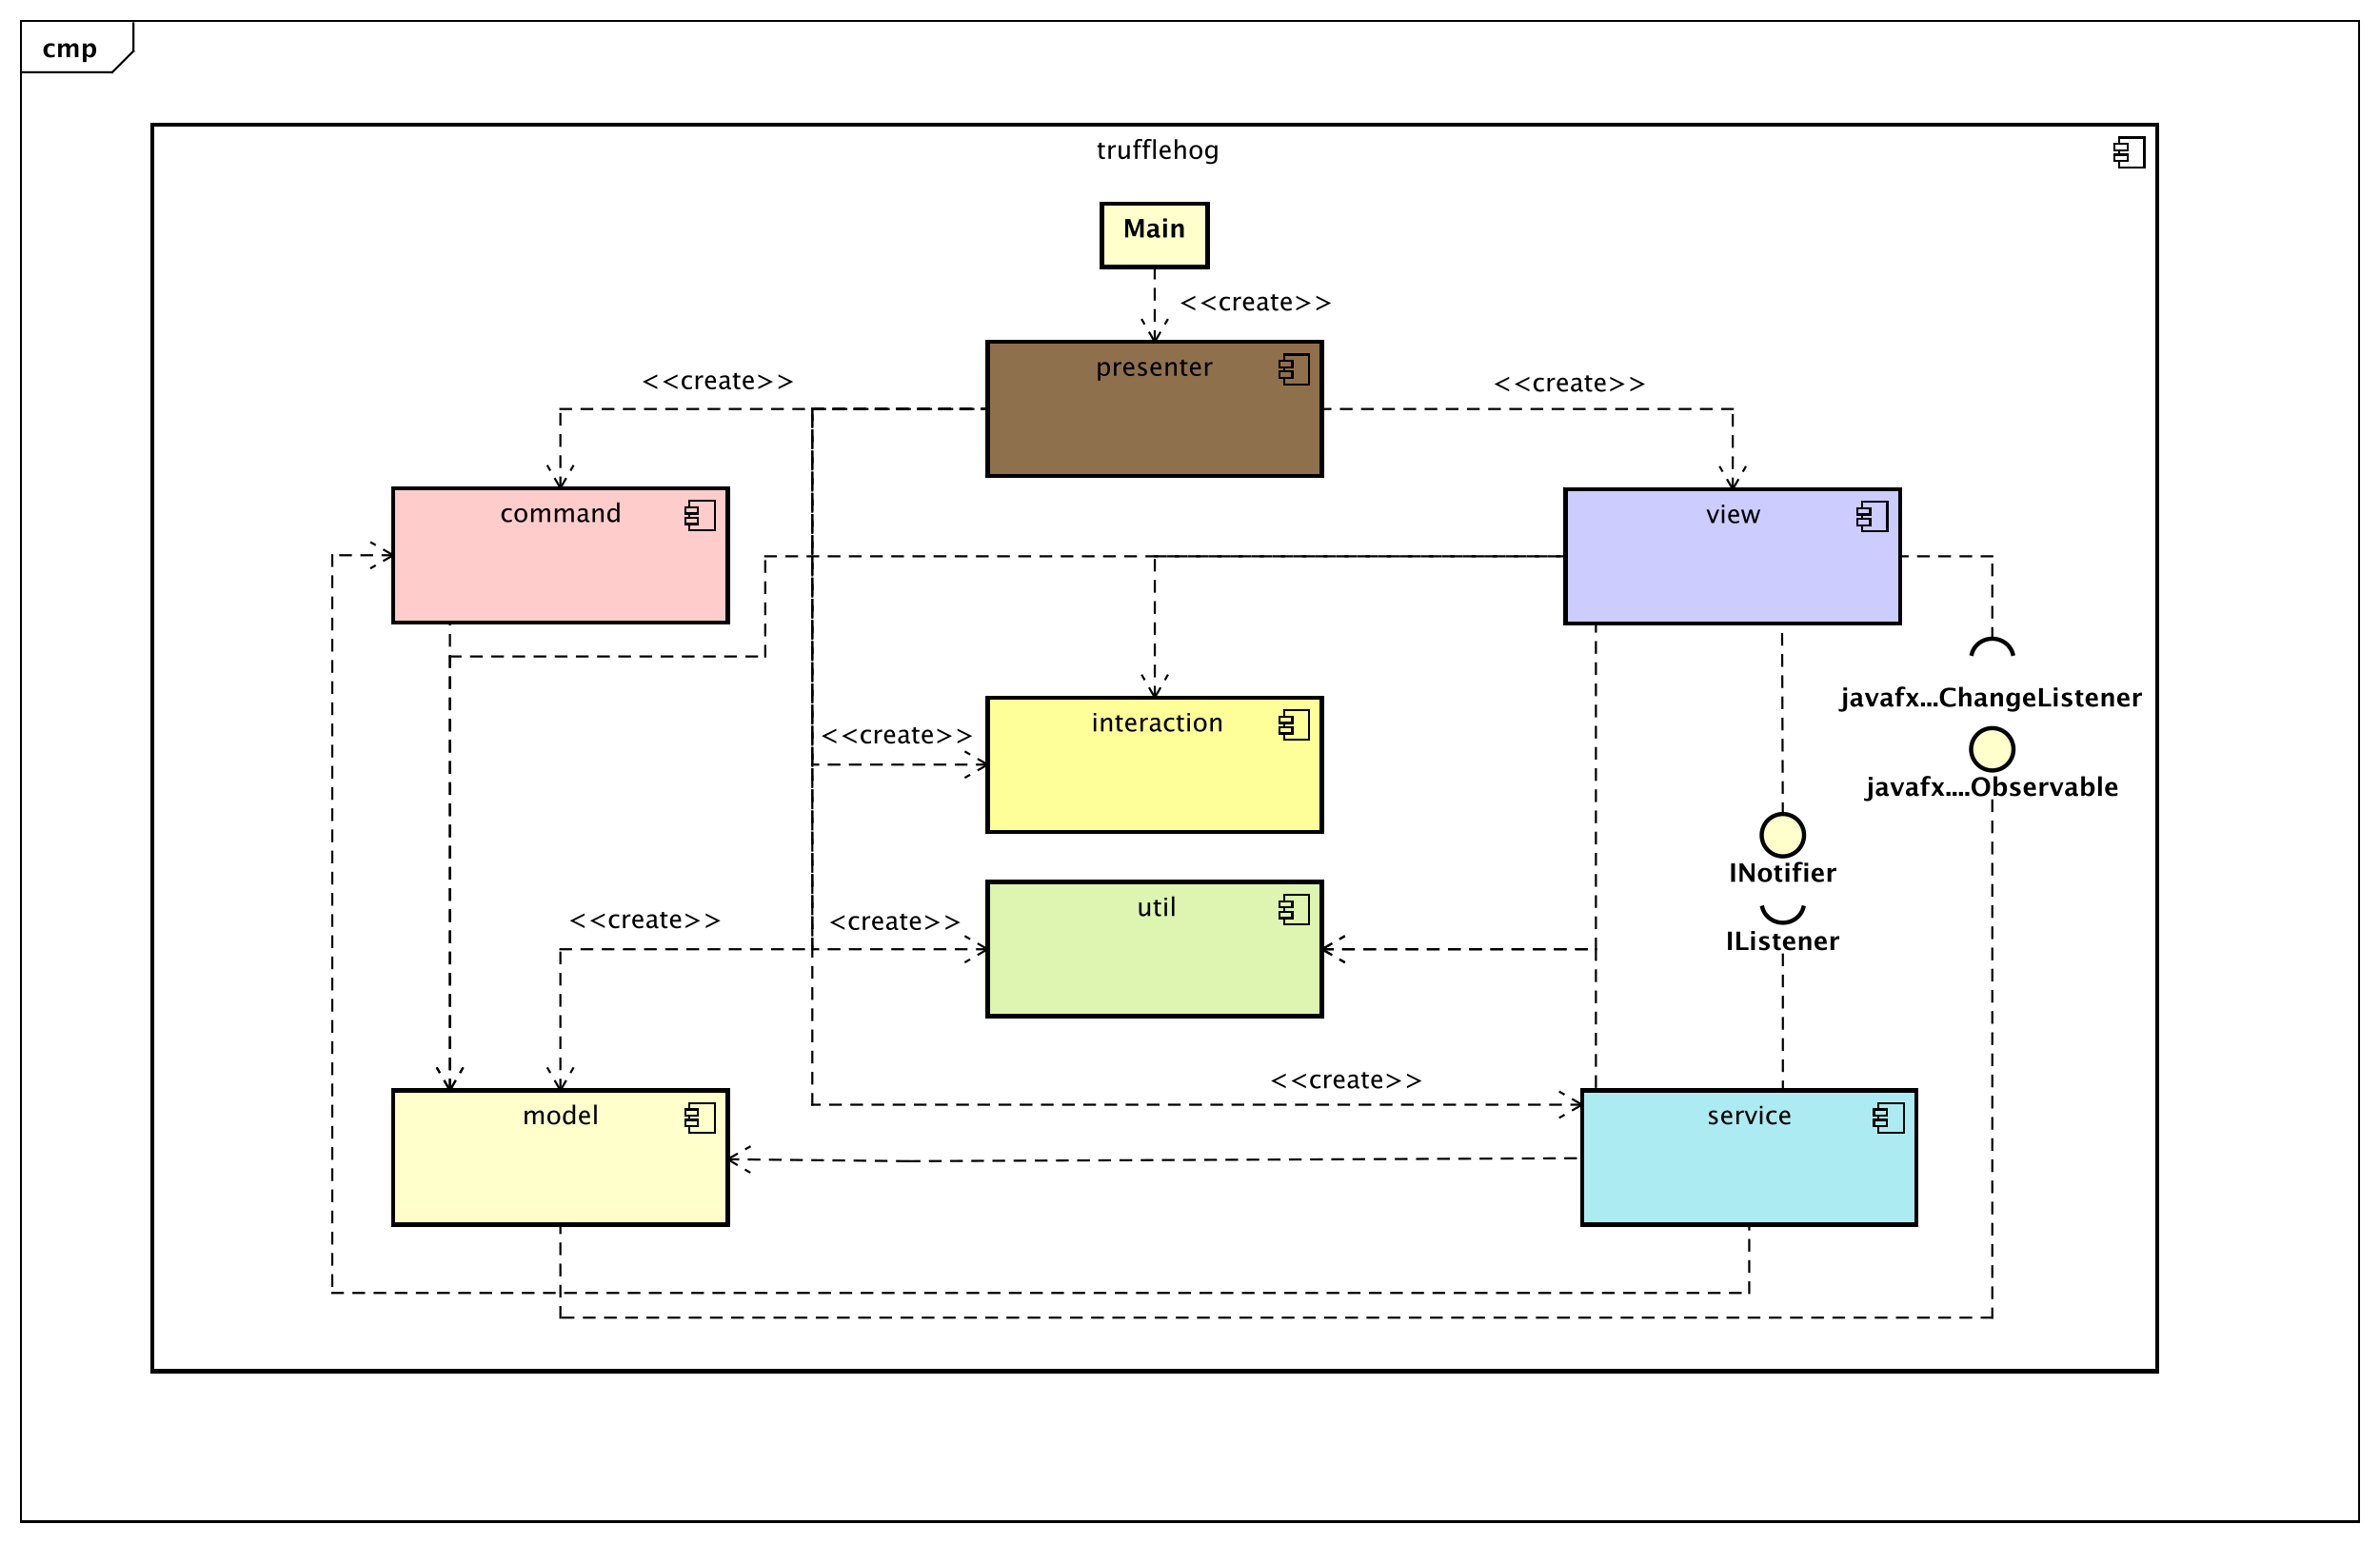 <?xml version="1.0" encoding="UTF-8"?>
<!DOCTYPE svg PUBLIC '-//W3C//DTD SVG 1.0//EN'
          'http://www.w3.org/TR/2001/REC-SVG-20010904/DTD/svg10.dtd'>
<svg xmlns:xlink="http://www.w3.org/1999/xlink" style="fill-opacity:1; color-rendering:auto; color-interpolation:auto; text-rendering:auto; stroke:black; stroke-linecap:square; stroke-miterlimit:10; shape-rendering:auto; stroke-opacity:1; fill:black; stroke-dasharray:none; font-weight:normal; stroke-width:1; font-family:&apos;Dialog&apos;; font-style:normal; stroke-linejoin:miter; font-size:12; stroke-dashoffset:0; image-rendering:auto;" width="1498" height="972" xmlns="http://www.w3.org/2000/svg"
><rect width="100%" height="100%" fill="#333333" stroke="none"/><!--Generated by the Batik Graphics2D SVG Generator--><defs id="genericDefs"
  /><g
  ><defs id="defs1"
    ><clipPath clipPathUnits="userSpaceOnUse" id="clipPath1"
      ><path d="M0 0 L1498 0 L1498 972 L0 972 L0 0 Z"
      /></clipPath
      ><clipPath clipPathUnits="userSpaceOnUse" id="clipPath2"
      ><path d="M0 0 L1123.5 0 L1123.5 729 L0 729 L0 0 Z"
      /></clipPath
      ><clipPath clipPathUnits="userSpaceOnUse" id="clipPath3"
      ><path d="M-20 -27 L1103.5 -27 L1103.5 702 L-20 702 L-20 -27 Z"
      /></clipPath
      ><clipPath clipPathUnits="userSpaceOnUse" id="clipPath4"
      ><path d="M-517.75 -75 L605.75 -75 L605.75 654 L-517.75 654 L-517.75 -75 Z"
      /></clipPath
      ><clipPath clipPathUnits="userSpaceOnUse" id="clipPath5"
      ><path d="M-869.222 -333.611 L254.278 -333.611 L254.278 395.389 L-869.222 395.389 L-869.222 -333.611 Z"
      /></clipPath
      ><clipPath clipPathUnits="userSpaceOnUse" id="clipPath6"
      ><path d="M-881.222 -375.833 L242.278 -375.833 L242.278 353.167 L-881.222 353.167 L-881.222 -375.833 Z"
      /></clipPath
      ><clipPath clipPathUnits="userSpaceOnUse" id="clipPath7"
      ><path d="M-530.222 -112.111 L593.278 -112.111 L593.278 616.889 L-530.222 616.889 L-530.222 -112.111 Z"
      /></clipPath
      ><clipPath clipPathUnits="userSpaceOnUse" id="clipPath8"
      ><path d="M-814.833 -448.611 L308.667 -448.611 L308.667 280.389 L-814.833 280.389 L-814.833 -448.611 Z"
      /></clipPath
      ><clipPath clipPathUnits="userSpaceOnUse" id="clipPath9"
      ><path d="M-816.333 -416.389 L307.167 -416.389 L307.167 312.611 L-816.333 312.611 L-816.333 -416.389 Z"
      /></clipPath
      ><clipPath clipPathUnits="userSpaceOnUse" id="clipPath10"
      ><path d="M-236.111 -246.5 L887.389 -246.5 L887.389 482.5 L-236.111 482.5 L-236.111 -246.5 Z"
      /></clipPath
      ><clipPath clipPathUnits="userSpaceOnUse" id="clipPath11"
      ><path d="M-515.278 -345.377 L608.222 -345.377 L608.222 383.623 L-515.278 383.623 L-515.278 -345.377 Z"
      /></clipPath
      ><clipPath clipPathUnits="userSpaceOnUse" id="clipPath12"
      ><path d="M-536.778 -432.555 L586.722 -432.555 L586.722 296.445 L-536.778 296.445 L-536.778 -432.555 Z"
      /></clipPath
      ><clipPath clipPathUnits="userSpaceOnUse" id="clipPath13"
      ><path d="M-805.944 -530.889 L317.555 -530.889 L317.555 198.111 L-805.944 198.111 L-805.944 -530.889 Z"
      /></clipPath
      ><clipPath clipPathUnits="userSpaceOnUse" id="clipPath14"
      ><path d="M-805.667 -247 L317.833 -247 L317.833 482 L-805.667 482 L-805.667 -247 Z"
      /></clipPath
      ><clipPath clipPathUnits="userSpaceOnUse" id="clipPath15"
      ><path d="M-517.278 -177.444 L606.222 -177.444 L606.222 551.556 L-517.278 551.556 L-517.278 -177.444 Z"
      /></clipPath
      ><clipPath clipPathUnits="userSpaceOnUse" id="clipPath16"
      ><path d="M-246.611 -530.889 L876.889 -530.889 L876.889 198.111 L-246.611 198.111 L-246.611 -530.889 Z"
      /></clipPath
      ><clipPath clipPathUnits="userSpaceOnUse" id="clipPath17"
      ><path d="M-302.125 -183.739 L821.375 -183.739 L821.375 545.261 L-302.125 545.261 L-302.125 -183.739 Z"
      /></clipPath
      ><clipPath clipPathUnits="userSpaceOnUse" id="clipPath18"
      ><path d="M-704.347 -184.85 L419.153 -184.85 L419.153 544.15 L-704.347 544.15 L-704.347 -184.85 Z"
      /></clipPath
      ><clipPath clipPathUnits="userSpaceOnUse" id="clipPath19"
      ><path d="M-386.667 -351.039 L736.833 -351.039 L736.833 377.961 L-386.667 377.961 L-386.667 -351.039 Z"
      /></clipPath
      ><clipPath clipPathUnits="userSpaceOnUse" id="clipPath20"
      ><path d="M-390.555 -439.072 L732.944 -439.072 L732.944 289.928 L-390.555 289.928 L-390.555 -439.072 Z"
      /></clipPath
      ><clipPath clipPathUnits="userSpaceOnUse" id="clipPath21"
      ><path d="M-267.778 -438.253 L855.722 -438.253 L855.722 290.747 L-267.778 290.747 L-267.778 -438.253 Z"
      /></clipPath
      ><clipPath clipPathUnits="userSpaceOnUse" id="clipPath22"
      ><path d="M-598.889 -513.892 L524.611 -513.892 L524.611 215.108 L-598.889 215.108 L-598.889 -513.892 Z"
      /></clipPath
      ><clipPath clipPathUnits="userSpaceOnUse" id="clipPath23"
      ><path d="M-556.133 -146.6 L567.367 -146.6 L567.367 582.4 L-556.133 582.4 L-556.133 -146.6 Z"
      /></clipPath
    ></defs
    ><g style="fill:white; stroke:white;"
    ><rect x="0" y="0" width="1498" style="clip-path:url(#clipPath1); stroke:none;" height="972"
    /></g
    ><g style="text-rendering:geometricPrecision; shape-rendering:crispEdges;" transform="scale(1.333,1.333)"
    ><rect x="10" y="10" width="1104" style="fill:none; clip-path:url(#clipPath2);" height="708.5"
      /><line x1="63" x2="63" y1="11" style="clip-path:url(#clipPath2); fill:none; text-rendering:optimizeLegibility; shape-rendering:auto;" y2="24.133"
      /><line x1="63" x2="53" y1="24.133" style="clip-path:url(#clipPath2); fill:none; text-rendering:optimizeLegibility; shape-rendering:auto;" y2="34.133"
      /><line x1="53" x2="10" y1="34.133" style="clip-path:url(#clipPath2); fill:none; text-rendering:optimizeLegibility; shape-rendering:auto;" y2="34.133"
    /></g
    ><g style="text-rendering:optimizeLegibility; font-weight:bold; font-family:sans-serif;" transform="matrix(1.333,0,0,1.333,0,0) translate(20,27)"
    ><path d="M5.83 -0.141 Q4.752 0.146 3.832 0.146 Q2.291 0.146 1.397 -0.759 Q0.504 -1.664 0.504 -3.223 Q0.504 -4.799 1.424 -5.689 Q2.344 -6.58 3.967 -6.58 Q4.752 -6.58 5.777 -6.328 L5.777 -5.074 Q4.711 -5.42 4.072 -5.42 Q3.293 -5.42 2.818 -4.822 Q2.344 -4.225 2.344 -3.234 Q2.344 -2.221 2.856 -1.611 Q3.369 -1.002 4.225 -1.002 Q5.004 -1.002 5.83 -1.342 ZM7.471 0 L7.471 -6.434 L9.135 -6.434 L9.135 -5.221 Q9.896 -6.58 11.303 -6.58 Q12.029 -6.58 12.498 -6.223 Q12.967 -5.865 13.072 -5.221 Q13.975 -6.58 15.252 -6.58 Q17.016 -6.58 17.016 -4.635 L17.016 0 L15.352 0 L15.352 -4.066 Q15.352 -5.209 14.59 -5.209 Q13.81 -5.209 13.072 -4.084 L13.072 0 L11.408 0 L11.408 -4.066 Q11.408 -5.215 10.641 -5.215 Q9.873 -5.215 9.135 -4.084 L9.135 0 ZM19.107 2.314 L19.107 -6.434 L20.842 -6.434 L20.842 -5.221 Q21.51 -6.58 22.945 -6.58 Q24.105 -6.58 24.77 -5.731 Q25.436 -4.881 25.436 -3.393 Q25.436 -1.775 24.686 -0.815 Q23.936 0.146 22.676 0.146 Q21.662 0.146 20.842 -0.65 L20.842 2.314 ZM20.842 -1.682 Q21.475 -0.979 22.189 -0.979 Q22.828 -0.979 23.209 -1.597 Q23.59 -2.215 23.59 -3.246 Q23.59 -5.221 22.318 -5.221 Q21.551 -5.221 20.842 -4.231 Z" style="stroke:none; clip-path:url(#clipPath3);"
    /></g
    ><g transform="matrix(1.333,0,0,1.333,0,0)" style="fill:white; text-rendering:geometricPrecision; font-family:sans-serif; shape-rendering:crispEdges; stroke:white; font-weight:bold; stroke-width:2;"
    ><rect x="72" y="59" width="946.5" style="clip-path:url(#clipPath2); stroke:none;" height="588.5"
      /><rect x="72" y="59" width="946.5" style="clip-path:url(#clipPath2); fill:none; stroke:black;" height="588.5"
      /><rect x="1000.5" y="65" width="12" style="clip-path:url(#clipPath2); stroke:none; stroke-width:1;" height="14"
      /><rect x="1000.5" y="65" width="12" style="clip-path:url(#clipPath2); fill:none; stroke:black; stroke-width:1;" height="14"
      /><rect x="998.5" y="73" width="6" style="clip-path:url(#clipPath2); stroke:none; stroke-width:1;" height="3"
      /><rect x="998.5" y="73" width="6" style="clip-path:url(#clipPath2); fill:none; stroke:black; stroke-width:1;" height="3"
      /><rect x="998.5" y="68" width="6" style="clip-path:url(#clipPath2); stroke:none; stroke-width:1;" height="3"
      /><rect x="998.5" y="68" width="6" style="clip-path:url(#clipPath2); fill:none; stroke:black; stroke-width:1;" height="3"
    /></g
    ><g style="font-family:sans-serif; text-rendering:optimizeLegibility;" transform="matrix(1.333,0,0,1.333,0,0) translate(517.75,75)"
    ><path d="M3.064 0.146 Q2.186 0.146 1.693 -0.357 Q1.201 -0.861 1.201 -1.758 L1.201 -5.496 L0.404 -5.496 L0.404 -6.363 L1.201 -6.363 L1.201 -7.518 L2.356 -7.629 L2.356 -6.363 L4.019 -6.363 L4.019 -5.496 L2.356 -5.496 L2.356 -1.969 Q2.356 -0.721 3.434 -0.721 Q3.662 -0.721 3.99 -0.797 L3.99 0 Q3.457 0.146 3.064 0.146 ZM5.643 0 L5.643 -6.363 L6.797 -6.363 L6.797 -5.168 Q7.482 -6.504 8.789 -6.504 Q8.965 -6.504 9.158 -6.475 L9.158 -5.396 Q8.859 -5.496 8.631 -5.496 Q7.535 -5.496 6.797 -4.195 L6.797 0 ZM14.531 0 L14.531 -1.195 Q13.611 0.146 12.299 0.146 Q11.467 0.146 10.975 -0.378 Q10.482 -0.902 10.482 -1.793 L10.482 -6.363 L11.637 -6.363 L11.637 -2.168 Q11.637 -1.453 11.845 -1.151 Q12.053 -0.85 12.539 -0.85 Q13.594 -0.85 14.531 -2.238 L14.531 -6.363 L15.685 -6.363 L15.685 0 ZM19.377 -5.496 L19.377 0 L18.217 0 L18.217 -5.496 L17.314 -5.496 L17.314 -6.363 L18.217 -6.363 L18.217 -7.125 Q18.217 -9.398 20.291 -9.398 Q20.871 -9.398 21.609 -9.205 L21.609 -8.291 Q20.83 -8.531 20.361 -8.531 Q19.793 -8.531 19.585 -8.259 Q19.377 -7.986 19.377 -7.248 L19.377 -6.363 L20.965 -6.363 L20.965 -5.496 ZM23.789 -5.496 L23.789 0 L22.629 0 L22.629 -5.496 L21.727 -5.496 L21.727 -6.363 L22.629 -6.363 L22.629 -7.125 Q22.629 -9.398 24.703 -9.398 Q25.283 -9.398 26.021 -9.205 L26.021 -8.291 Q25.242 -8.531 24.773 -8.531 Q24.205 -8.531 23.997 -8.259 Q23.789 -7.986 23.789 -7.248 L23.789 -6.363 L25.377 -6.363 L25.377 -5.496 ZM26.824 0 L26.824 -9.252 L27.979 -9.252 L27.979 0 ZM34.957 -0.205 Q33.797 0.146 32.971 0.146 Q31.564 0.146 30.677 -0.788 Q29.789 -1.723 29.789 -3.211 Q29.789 -4.658 30.571 -5.584 Q31.354 -6.51 32.572 -6.51 Q33.727 -6.51 34.356 -5.689 Q34.986 -4.869 34.986 -3.357 L34.98 -3 L30.967 -3 Q31.219 -0.732 33.188 -0.732 Q33.908 -0.732 34.957 -1.119 ZM31.02 -3.867 L33.826 -3.867 Q33.826 -5.643 32.502 -5.643 Q31.172 -5.643 31.02 -3.867 ZM36.978 0 L36.978 -9.252 L38.133 -9.252 L38.133 -5.168 Q39.047 -6.504 40.371 -6.504 Q41.197 -6.504 41.69 -5.979 Q42.182 -5.455 42.182 -4.57 L42.182 0 L41.027 0 L41.027 -4.195 Q41.027 -4.904 40.819 -5.206 Q40.611 -5.508 40.131 -5.508 Q39.07 -5.508 38.133 -4.119 L38.133 0 ZM46.916 0.146 Q45.551 0.146 44.736 -0.759 Q43.922 -1.664 43.922 -3.182 Q43.922 -4.717 44.739 -5.61 Q45.557 -6.504 46.957 -6.504 Q48.357 -6.504 49.175 -5.61 Q49.992 -4.717 49.992 -3.193 Q49.992 -1.635 49.172 -0.744 Q48.352 0.146 46.916 0.146 ZM46.934 -0.721 Q48.768 -0.721 48.768 -3.193 Q48.768 -5.637 46.957 -5.637 Q45.152 -5.637 45.152 -3.182 Q45.152 -0.721 46.934 -0.721 ZM51.82 2.115 L51.955 1.113 Q52.957 1.588 53.93 1.588 Q55.881 1.588 55.881 -0.48 L55.881 -1.482 Q55.242 -0.146 53.783 -0.146 Q52.641 -0.146 51.967 -0.979 Q51.293 -1.81 51.293 -3.223 Q51.293 -4.676 52.06 -5.59 Q52.828 -6.504 54.047 -6.504 Q55.113 -6.504 55.881 -5.637 L55.881 -6.363 L57.041 -6.363 L57.041 -1.734 Q57.041 -0.24 56.886 0.477 Q56.73 1.195 56.303 1.652 Q55.547 2.455 53.953 2.455 Q52.84 2.455 51.82 2.115 ZM55.881 -2.203 L55.881 -4.846 Q55.119 -5.637 54.223 -5.637 Q53.426 -5.637 52.975 -4.998 Q52.523 -4.359 52.523 -3.246 Q52.523 -1.154 53.994 -1.154 Q54.996 -1.154 55.881 -2.203 Z" style="stroke:none; clip-path:url(#clipPath4);"
    /></g
    ><g style="text-rendering:optimizeLegibility; stroke-width:2; font-family:sans-serif;" transform="matrix(1.333,0,0,1.333,0,0)"
    ><path d="M950.381 308.702 A10 9.566 0 0 0 931.063 308.702" style="fill:none; clip-path:url(#clipPath2);"
    /></g
    ><g style="text-rendering:optimizeLegibility; stroke-width:2; font-weight:bold; font-family:sans-serif;" transform="matrix(1.333,0,0,1.333,0,0) translate(869.222,333.611)"
    ><path d="M-1.049 2.186 L-1.049 1.025 Q-0.293 1.371 0.246 1.371 Q0.75 1.371 0.964 1.058 Q1.178 0.744 1.178 0 L1.178 -6.434 L2.912 -6.434 L2.912 -0.117 Q2.912 1.23 2.312 1.846 Q1.711 2.461 0.393 2.461 Q-0.193 2.461 -1.049 2.186 ZM1.178 -7.518 L1.178 -8.965 L2.912 -8.965 L2.912 -7.518 ZM8.232 -0.691 Q7.365 0.146 6.375 0.146 Q5.531 0.146 5.004 -0.369 Q4.477 -0.885 4.477 -1.705 Q4.477 -2.772 5.329 -3.349 Q6.182 -3.926 7.769 -3.926 L8.232 -3.926 L8.232 -4.512 Q8.232 -5.514 7.09 -5.514 Q6.076 -5.514 5.039 -4.939 L5.039 -6.135 Q6.217 -6.58 7.371 -6.58 Q9.896 -6.58 9.896 -4.57 L9.896 -1.723 Q9.896 -0.967 10.383 -0.967 Q10.471 -0.967 10.611 -0.99 L10.652 -0.018 Q10.102 0.146 9.68 0.146 Q8.613 0.146 8.309 -0.691 ZM8.232 -1.623 L8.232 -2.93 L7.822 -2.93 Q6.141 -2.93 6.141 -1.875 Q6.141 -1.518 6.384 -1.274 Q6.627 -1.031 6.984 -1.031 Q7.594 -1.031 8.232 -1.623 ZM13.723 0 L11.268 -6.434 L13.096 -6.434 L14.895 -1.793 L16.682 -6.434 L17.936 -6.434 L15.457 0 ZM22.406 -0.691 Q21.539 0.146 20.549 0.146 Q19.705 0.146 19.178 -0.369 Q18.65 -0.885 18.65 -1.705 Q18.65 -2.772 19.503 -3.349 Q20.355 -3.926 21.943 -3.926 L22.406 -3.926 L22.406 -4.512 Q22.406 -5.514 21.264 -5.514 Q20.25 -5.514 19.213 -4.939 L19.213 -6.135 Q20.391 -6.58 21.545 -6.58 Q24.07 -6.58 24.07 -4.57 L24.07 -1.723 Q24.07 -0.967 24.557 -0.967 Q24.645 -0.967 24.785 -0.99 L24.826 -0.018 Q24.275 0.146 23.854 0.146 Q22.787 0.146 22.482 -0.691 ZM22.406 -1.623 L22.406 -2.93 L21.996 -2.93 Q20.314 -2.93 20.314 -1.875 Q20.314 -1.518 20.558 -1.274 Q20.801 -1.031 21.158 -1.031 Q21.768 -1.031 22.406 -1.623 ZM26.49 0 L26.49 -5.35 L25.605 -5.35 L25.605 -6.434 L26.49 -6.434 L26.49 -6.896 Q26.49 -9.398 28.863 -9.398 Q29.631 -9.398 30.445 -9.176 L30.445 -8.004 Q29.707 -8.315 29.121 -8.315 Q28.225 -8.315 28.225 -6.961 L28.225 -6.434 L29.854 -6.434 L29.854 -5.35 L28.225 -5.35 L28.225 0 ZM30.598 0 L32.807 -3.228 L30.691 -6.434 L32.666 -6.434 L34.049 -4.394 L35.373 -6.434 L36.779 -6.434 L34.764 -3.275 L36.926 0 L34.951 0 L33.51 -2.127 L32.033 0 ZM37.834 0 L37.834 -1.881 L39.715 -1.881 L39.715 0 ZM40.799 0 L40.799 -1.881 L42.68 -1.881 L42.68 0 ZM43.764 0 L43.764 -1.881 L45.645 -1.881 L45.645 0 ZM54.246 -0.346 Q52.986 0.217 51.24 0.217 Q49.107 0.217 47.918 -0.984 Q46.728 -2.186 46.728 -4.336 Q46.728 -6.527 47.927 -7.708 Q49.125 -8.889 51.346 -8.889 Q52.764 -8.889 54.164 -8.555 L54.164 -7.143 Q52.576 -7.699 51.504 -7.699 Q50.133 -7.699 49.389 -6.829 Q48.645 -5.959 48.645 -4.359 Q48.645 -2.789 49.444 -1.91 Q50.244 -1.031 51.668 -1.031 Q52.945 -1.031 54.246 -1.676 ZM55.816 0 L55.816 -9.252 L57.551 -9.252 L57.551 -5.221 Q58.4 -6.58 59.742 -6.58 Q60.603 -6.58 61.102 -6.035 Q61.6 -5.49 61.6 -4.547 L61.6 0 L59.865 0 L59.865 -4.119 Q59.865 -5.215 59.139 -5.215 Q58.312 -5.215 57.551 -4.049 L57.551 0 ZM66.85 -0.691 Q65.982 0.146 64.992 0.146 Q64.148 0.146 63.621 -0.369 Q63.094 -0.885 63.094 -1.705 Q63.094 -2.772 63.946 -3.349 Q64.799 -3.926 66.387 -3.926 L66.85 -3.926 L66.85 -4.512 Q66.85 -5.514 65.707 -5.514 Q64.693 -5.514 63.656 -4.939 L63.656 -6.135 Q64.834 -6.58 65.988 -6.58 Q68.514 -6.58 68.514 -4.57 L68.514 -1.723 Q68.514 -0.967 69 -0.967 Q69.088 -0.967 69.228 -0.99 L69.269 -0.018 Q68.719 0.146 68.297 0.146 Q67.231 0.146 66.926 -0.691 ZM66.85 -1.623 L66.85 -2.93 L66.439 -2.93 Q64.758 -2.93 64.758 -1.875 Q64.758 -1.518 65.001 -1.274 Q65.244 -1.031 65.602 -1.031 Q66.211 -1.031 66.85 -1.623 ZM70.752 0 L70.752 -6.434 L72.486 -6.434 L72.486 -5.221 Q73.336 -6.58 74.678 -6.58 Q75.539 -6.58 76.037 -6.035 Q76.535 -5.49 76.535 -4.547 L76.535 0 L74.801 0 L74.801 -4.119 Q74.801 -5.215 74.074 -5.215 Q73.248 -5.215 72.486 -4.049 L72.486 0 ZM78.68 1.998 L78.82 0.738 Q79.893 1.23 80.865 1.23 Q81.826 1.23 82.254 0.82 Q82.682 0.41 82.682 -0.51 L82.682 -1.389 Q82.049 0 80.59 0 Q79.441 0 78.768 -0.858 Q78.094 -1.717 78.094 -3.182 Q78.094 -4.723 78.85 -5.651 Q79.606 -6.58 80.859 -6.58 Q81.844 -6.58 82.682 -5.783 L82.863 -6.434 L84.422 -6.434 L84.422 -1.523 Q84.422 -0.053 84.243 0.598 Q84.064 1.248 83.549 1.705 Q82.682 2.455 81.106 2.455 Q79.986 2.455 78.68 1.998 ZM82.682 -2.397 L82.682 -4.769 Q82.055 -5.479 81.369 -5.479 Q80.713 -5.479 80.326 -4.881 Q79.939 -4.283 79.939 -3.275 Q79.939 -1.389 81.152 -1.389 Q81.99 -1.389 82.682 -2.397 ZM91.787 -0.217 Q90.551 0.146 89.443 0.146 Q87.832 0.146 86.9 -0.768 Q85.969 -1.682 85.969 -3.264 Q85.969 -4.758 86.821 -5.669 Q87.674 -6.58 89.074 -6.58 Q90.486 -6.58 91.137 -5.689 Q91.787 -4.799 91.787 -2.871 L87.797 -2.871 Q87.973 -1.031 89.818 -1.031 Q90.691 -1.031 91.787 -1.435 ZM87.773 -3.85 L90.082 -3.85 Q90.082 -5.496 89.022 -5.496 Q87.943 -5.496 87.773 -3.85 ZM93.58 0 L93.58 -8.672 L95.385 -8.672 L95.385 -1.23 L99.293 -1.23 L99.293 0 ZM100.559 0 L100.559 -6.434 L102.293 -6.434 L102.293 0 ZM100.559 -7.518 L100.559 -8.965 L102.293 -8.965 L102.293 -7.518 ZM104.291 -0.205 L104.291 -1.477 Q105.58 -0.938 106.494 -0.938 Q107.561 -0.938 107.561 -1.664 Q107.561 -2.133 106.682 -2.484 L106.096 -2.719 Q105.141 -3.106 104.731 -3.551 Q104.32 -3.996 104.32 -4.652 Q104.32 -5.566 105.018 -6.073 Q105.715 -6.58 106.969 -6.58 Q107.754 -6.58 108.838 -6.352 L108.838 -5.133 Q107.795 -5.496 107.109 -5.496 Q106.031 -5.496 106.031 -4.828 Q106.031 -4.389 106.828 -4.084 L107.332 -3.891 Q108.463 -3.463 108.905 -3.023 Q109.348 -2.584 109.348 -1.893 Q109.348 -0.984 108.595 -0.419 Q107.842 0.146 106.635 0.146 Q105.475 0.146 104.291 -0.205 ZM114.562 -0.035 Q113.941 0.146 113.584 0.146 Q111.328 0.146 111.328 -1.963 L111.328 -5.35 L110.607 -5.35 L110.607 -6.434 L111.328 -6.434 L111.328 -7.518 L113.062 -7.717 L113.062 -6.434 L114.439 -6.434 L114.439 -5.35 L113.062 -5.35 L113.062 -2.191 Q113.062 -1.008 114.029 -1.008 Q114.252 -1.008 114.562 -1.09 ZM121.348 -0.217 Q120.111 0.146 119.004 0.146 Q117.393 0.146 116.461 -0.768 Q115.529 -1.682 115.529 -3.264 Q115.529 -4.758 116.382 -5.669 Q117.234 -6.58 118.635 -6.58 Q120.047 -6.58 120.697 -5.689 Q121.348 -4.799 121.348 -2.871 L117.357 -2.871 Q117.533 -1.031 119.379 -1.031 Q120.252 -1.031 121.348 -1.435 ZM117.334 -3.85 L119.643 -3.85 Q119.643 -5.496 118.582 -5.496 Q117.504 -5.496 117.334 -3.85 ZM123.141 0 L123.141 -6.434 L124.875 -6.434 L124.875 -5.221 Q125.725 -6.58 127.066 -6.58 Q127.928 -6.58 128.426 -6.035 Q128.924 -5.49 128.924 -4.547 L128.924 0 L127.189 0 L127.189 -4.119 Q127.189 -5.215 126.463 -5.215 Q125.637 -5.215 124.875 -4.049 L124.875 0 ZM136.26 -0.217 Q135.023 0.146 133.916 0.146 Q132.305 0.146 131.373 -0.768 Q130.441 -1.682 130.441 -3.264 Q130.441 -4.758 131.294 -5.669 Q132.147 -6.58 133.547 -6.58 Q134.959 -6.58 135.609 -5.689 Q136.26 -4.799 136.26 -2.871 L132.269 -2.871 Q132.445 -1.031 134.291 -1.031 Q135.164 -1.031 136.26 -1.435 ZM132.246 -3.85 L134.555 -3.85 Q134.555 -5.496 133.494 -5.496 Q132.416 -5.496 132.246 -3.85 ZM138.053 0 L138.053 -6.434 L139.787 -6.434 L139.787 -5.221 Q140.461 -6.58 141.838 -6.58 Q142.002 -6.58 142.16 -6.545 L142.16 -4.998 Q141.791 -5.133 141.475 -5.133 Q140.438 -5.133 139.787 -4.084 L139.787 0 Z" style="stroke:none; clip-path:url(#clipPath5);"
    /></g
    ><g transform="matrix(1.333,0,0,1.333,0,0)" style="fill:rgb(255,255,204); text-rendering:optimizeLegibility; font-family:sans-serif; stroke:rgb(255,255,204); font-weight:bold; stroke-width:2;"
    ><circle r="10" style="clip-path:url(#clipPath2); stroke:none;" cx="940.722" cy="353.833"
      /><circle style="fill:none; clip-path:url(#clipPath2); stroke:black;" r="10" cx="940.722" cy="353.833"
    /></g
    ><g style="text-rendering:optimizeLegibility; stroke-width:2; font-weight:bold; font-family:sans-serif;" transform="matrix(1.333,0,0,1.333,0,0) translate(881.222,375.833)"
    ><path d="M-1.049 2.186 L-1.049 1.025 Q-0.293 1.371 0.246 1.371 Q0.75 1.371 0.964 1.058 Q1.178 0.744 1.178 0 L1.178 -6.434 L2.912 -6.434 L2.912 -0.117 Q2.912 1.23 2.312 1.846 Q1.711 2.461 0.393 2.461 Q-0.193 2.461 -1.049 2.186 ZM1.178 -7.518 L1.178 -8.965 L2.912 -8.965 L2.912 -7.518 ZM8.232 -0.691 Q7.365 0.146 6.375 0.146 Q5.531 0.146 5.004 -0.369 Q4.477 -0.885 4.477 -1.705 Q4.477 -2.772 5.329 -3.349 Q6.182 -3.926 7.769 -3.926 L8.232 -3.926 L8.232 -4.512 Q8.232 -5.514 7.09 -5.514 Q6.076 -5.514 5.039 -4.939 L5.039 -6.135 Q6.217 -6.58 7.371 -6.58 Q9.896 -6.58 9.896 -4.57 L9.896 -1.723 Q9.896 -0.967 10.383 -0.967 Q10.471 -0.967 10.611 -0.99 L10.652 -0.018 Q10.102 0.146 9.68 0.146 Q8.613 0.146 8.309 -0.691 ZM8.232 -1.623 L8.232 -2.93 L7.822 -2.93 Q6.141 -2.93 6.141 -1.875 Q6.141 -1.518 6.384 -1.274 Q6.627 -1.031 6.984 -1.031 Q7.594 -1.031 8.232 -1.623 ZM13.723 0 L11.268 -6.434 L13.096 -6.434 L14.895 -1.793 L16.682 -6.434 L17.936 -6.434 L15.457 0 ZM22.406 -0.691 Q21.539 0.146 20.549 0.146 Q19.705 0.146 19.178 -0.369 Q18.65 -0.885 18.65 -1.705 Q18.65 -2.772 19.503 -3.349 Q20.355 -3.926 21.943 -3.926 L22.406 -3.926 L22.406 -4.512 Q22.406 -5.514 21.264 -5.514 Q20.25 -5.514 19.213 -4.939 L19.213 -6.135 Q20.391 -6.58 21.545 -6.58 Q24.07 -6.58 24.07 -4.57 L24.07 -1.723 Q24.07 -0.967 24.557 -0.967 Q24.645 -0.967 24.785 -0.99 L24.826 -0.018 Q24.275 0.146 23.854 0.146 Q22.787 0.146 22.482 -0.691 ZM22.406 -1.623 L22.406 -2.93 L21.996 -2.93 Q20.314 -2.93 20.314 -1.875 Q20.314 -1.518 20.558 -1.274 Q20.801 -1.031 21.158 -1.031 Q21.768 -1.031 22.406 -1.623 ZM26.49 0 L26.49 -5.35 L25.605 -5.35 L25.605 -6.434 L26.49 -6.434 L26.49 -6.896 Q26.49 -9.398 28.863 -9.398 Q29.631 -9.398 30.445 -9.176 L30.445 -8.004 Q29.707 -8.315 29.121 -8.315 Q28.225 -8.315 28.225 -6.961 L28.225 -6.434 L29.854 -6.434 L29.854 -5.35 L28.225 -5.35 L28.225 0 ZM30.598 0 L32.807 -3.228 L30.691 -6.434 L32.666 -6.434 L34.049 -4.394 L35.373 -6.434 L36.779 -6.434 L34.764 -3.275 L36.926 0 L34.951 0 L33.51 -2.127 L32.033 0 ZM37.834 0 L37.834 -1.881 L39.715 -1.881 L39.715 0 ZM40.799 0 L40.799 -1.881 L42.68 -1.881 L42.68 0 ZM43.764 0 L43.764 -1.881 L45.645 -1.881 L45.645 0 ZM46.728 0 L46.728 -1.881 L48.609 -1.881 L48.609 0 ZM54.035 0.217 Q52.06 0.217 50.877 -1.025 Q49.693 -2.268 49.693 -4.336 Q49.693 -6.428 50.883 -7.658 Q52.072 -8.889 54.094 -8.889 Q56.103 -8.889 57.296 -7.658 Q58.488 -6.428 58.488 -4.354 Q58.488 -2.232 57.296 -1.008 Q56.103 0.217 54.035 0.217 ZM54.059 -0.979 Q55.219 -0.979 55.895 -1.89 Q56.572 -2.801 56.572 -4.359 Q56.572 -5.871 55.893 -6.785 Q55.213 -7.699 54.094 -7.699 Q52.963 -7.699 52.286 -6.785 Q51.609 -5.871 51.609 -4.342 Q51.609 -2.824 52.283 -1.901 Q52.957 -0.979 54.059 -0.979 ZM60.111 0 L60.111 -9.252 L61.846 -9.252 L61.846 -5.221 Q62.514 -6.58 63.949 -6.58 Q65.109 -6.58 65.774 -5.731 Q66.439 -4.881 66.439 -3.393 Q66.439 -1.781 65.689 -0.817 Q64.939 0.146 63.685 0.146 Q62.607 0.146 61.846 -0.65 L61.523 0 ZM61.846 -1.682 Q62.478 -0.979 63.193 -0.979 Q63.832 -0.979 64.213 -1.597 Q64.594 -2.215 64.594 -3.246 Q64.594 -5.221 63.322 -5.221 Q62.555 -5.221 61.846 -4.231 ZM67.893 -0.205 L67.893 -1.477 Q69.182 -0.938 70.096 -0.938 Q71.162 -0.938 71.162 -1.664 Q71.162 -2.133 70.283 -2.484 L69.697 -2.719 Q68.742 -3.106 68.332 -3.551 Q67.922 -3.996 67.922 -4.652 Q67.922 -5.566 68.619 -6.073 Q69.316 -6.58 70.57 -6.58 Q71.356 -6.58 72.439 -6.352 L72.439 -5.133 Q71.397 -5.496 70.711 -5.496 Q69.633 -5.496 69.633 -4.828 Q69.633 -4.389 70.43 -4.084 L70.934 -3.891 Q72.064 -3.463 72.507 -3.023 Q72.949 -2.584 72.949 -1.893 Q72.949 -0.984 72.196 -0.419 Q71.443 0.146 70.236 0.146 Q69.076 0.146 67.893 -0.205 ZM80.086 -0.217 Q78.85 0.146 77.742 0.146 Q76.131 0.146 75.199 -0.768 Q74.268 -1.682 74.268 -3.264 Q74.268 -4.758 75.12 -5.669 Q75.973 -6.58 77.373 -6.58 Q78.785 -6.58 79.436 -5.689 Q80.086 -4.799 80.086 -2.871 L76.096 -2.871 Q76.272 -1.031 78.117 -1.031 Q78.99 -1.031 80.086 -1.435 ZM76.072 -3.85 L78.381 -3.85 Q78.381 -5.496 77.32 -5.496 Q76.242 -5.496 76.072 -3.85 ZM81.879 0 L81.879 -6.434 L83.613 -6.434 L83.613 -5.221 Q84.287 -6.58 85.664 -6.58 Q85.828 -6.58 85.986 -6.545 L85.986 -4.998 Q85.617 -5.133 85.301 -5.133 Q84.264 -5.133 83.613 -4.084 L83.613 0 ZM88.922 0 L86.467 -6.434 L88.295 -6.434 L90.094 -1.793 L91.881 -6.434 L93.135 -6.434 L90.656 0 ZM97.606 -0.691 Q96.738 0.146 95.748 0.146 Q94.904 0.146 94.377 -0.369 Q93.85 -0.885 93.85 -1.705 Q93.85 -2.772 94.702 -3.349 Q95.555 -3.926 97.143 -3.926 L97.606 -3.926 L97.606 -4.512 Q97.606 -5.514 96.463 -5.514 Q95.449 -5.514 94.412 -4.939 L94.412 -6.135 Q95.59 -6.58 96.744 -6.58 Q99.269 -6.58 99.269 -4.57 L99.269 -1.723 Q99.269 -0.967 99.756 -0.967 Q99.844 -0.967 99.984 -0.99 L100.025 -0.018 Q99.475 0.146 99.053 0.146 Q97.986 0.146 97.682 -0.691 ZM97.606 -1.623 L97.606 -2.93 L97.195 -2.93 Q95.514 -2.93 95.514 -1.875 Q95.514 -1.518 95.757 -1.274 Q96 -1.031 96.357 -1.031 Q96.967 -1.031 97.606 -1.623 ZM101.508 0 L101.508 -9.252 L103.242 -9.252 L103.242 -5.221 Q103.91 -6.58 105.346 -6.58 Q106.506 -6.58 107.171 -5.731 Q107.836 -4.881 107.836 -3.393 Q107.836 -1.781 107.086 -0.817 Q106.336 0.146 105.082 0.146 Q104.004 0.146 103.242 -0.65 L102.92 0 ZM103.242 -1.682 Q103.875 -0.979 104.59 -0.979 Q105.228 -0.979 105.609 -1.597 Q105.99 -2.215 105.99 -3.246 Q105.99 -5.221 104.719 -5.221 Q103.951 -5.221 103.242 -4.231 ZM109.459 0 L109.459 -9.252 L111.193 -9.252 L111.193 0 ZM118.6 -0.217 Q117.363 0.146 116.256 0.146 Q114.644 0.146 113.713 -0.768 Q112.781 -1.682 112.781 -3.264 Q112.781 -4.758 113.634 -5.669 Q114.486 -6.58 115.887 -6.58 Q117.299 -6.58 117.949 -5.689 Q118.6 -4.799 118.6 -2.871 L114.609 -2.871 Q114.785 -1.031 116.631 -1.031 Q117.504 -1.031 118.6 -1.435 ZM114.586 -3.85 L116.894 -3.85 Q116.894 -5.496 115.834 -5.496 Q114.756 -5.496 114.586 -3.85 Z" style="stroke:none; clip-path:url(#clipPath6);"
    /></g
    ><g transform="matrix(1.333,0,0,1.333,0,0)" style="fill:rgb(255,255,204); text-rendering:geometricPrecision; font-family:sans-serif; shape-rendering:crispEdges; stroke:rgb(255,255,204); font-weight:bold; stroke-width:2;"
    ><rect x="520.222" y="96.111" width="50" style="clip-path:url(#clipPath2); stroke:none;" height="30"
      /><rect x="520.222" y="96.111" width="50" style="clip-path:url(#clipPath2); fill:none; stroke:black;" height="30"
    /></g
    ><g style="text-rendering:optimizeLegibility; stroke-width:2; font-weight:bold; font-family:sans-serif;" transform="matrix(1.333,0,0,1.333,0,0) translate(530.222,112.111)"
    ><path d="M1.084 0 L1.084 -8.672 L3.475 -8.672 L5.561 -2.572 L7.711 -8.672 L9.809 -8.672 L9.809 0 L8.145 0 L8.145 -6.545 L6.029 -0.58 L4.576 -0.58 L2.502 -6.633 L2.502 0 ZM15.129 -0.691 Q14.262 0.146 13.271 0.146 Q12.428 0.146 11.9 -0.369 Q11.373 -0.885 11.373 -1.705 Q11.373 -2.772 12.226 -3.349 Q13.078 -3.926 14.666 -3.926 L15.129 -3.926 L15.129 -4.512 Q15.129 -5.514 13.986 -5.514 Q12.973 -5.514 11.935 -4.939 L11.935 -6.135 Q13.113 -6.58 14.268 -6.58 Q16.793 -6.58 16.793 -4.57 L16.793 -1.723 Q16.793 -0.967 17.279 -0.967 Q17.367 -0.967 17.508 -0.99 L17.549 -0.018 Q16.998 0.146 16.576 0.146 Q15.51 0.146 15.205 -0.691 ZM15.129 -1.623 L15.129 -2.93 L14.719 -2.93 Q13.037 -2.93 13.037 -1.875 Q13.037 -1.518 13.28 -1.274 Q13.523 -1.031 13.881 -1.031 Q14.49 -1.031 15.129 -1.623 ZM19.031 0 L19.031 -6.434 L20.766 -6.434 L20.766 0 ZM19.031 -7.518 L19.031 -8.965 L20.766 -8.965 L20.766 -7.518 ZM22.934 0 L22.934 -6.434 L24.668 -6.434 L24.668 -5.221 Q25.518 -6.58 26.859 -6.58 Q27.721 -6.58 28.219 -6.035 Q28.717 -5.49 28.717 -4.547 L28.717 0 L26.982 0 L26.982 -4.119 Q26.982 -5.215 26.256 -5.215 Q25.43 -5.215 24.668 -4.049 L24.668 0 Z" style="stroke:none; clip-path:url(#clipPath7);"
    /></g
    ><g style="text-rendering:optimizeLegibility; stroke-width:2; font-weight:bold; font-family:sans-serif;" transform="matrix(1.333,0,0,1.333,0,0)"
    ><path d="M832.174 428.654 A10 9.566 0 0 0 851.493 428.654" style="fill:none; clip-path:url(#clipPath2);"
    /></g
    ><g style="text-rendering:optimizeLegibility; stroke-width:2; font-weight:bold; font-family:sans-serif;" transform="matrix(1.333,0,0,1.333,0,0) translate(814.833,448.611)"
    ><path d="M1.084 0 L1.084 -8.672 L2.889 -8.672 L2.889 0 ZM5.062 0 L5.062 -8.672 L6.867 -8.672 L6.867 -1.23 L10.775 -1.23 L10.775 0 ZM12.041 0 L12.041 -6.434 L13.775 -6.434 L13.775 0 ZM12.041 -7.518 L12.041 -8.965 L13.775 -8.965 L13.775 -7.518 ZM15.773 -0.205 L15.773 -1.477 Q17.062 -0.938 17.977 -0.938 Q19.043 -0.938 19.043 -1.664 Q19.043 -2.133 18.164 -2.484 L17.578 -2.719 Q16.623 -3.106 16.213 -3.551 Q15.803 -3.996 15.803 -4.652 Q15.803 -5.566 16.5 -6.073 Q17.197 -6.58 18.451 -6.58 Q19.236 -6.58 20.32 -6.352 L20.32 -5.133 Q19.277 -5.496 18.592 -5.496 Q17.514 -5.496 17.514 -4.828 Q17.514 -4.389 18.311 -4.084 L18.814 -3.891 Q19.945 -3.463 20.388 -3.023 Q20.83 -2.584 20.83 -1.893 Q20.83 -0.984 20.077 -0.419 Q19.324 0.146 18.117 0.146 Q16.957 0.146 15.773 -0.205 ZM26.045 -0.035 Q25.424 0.146 25.066 0.146 Q22.811 0.146 22.811 -1.963 L22.811 -5.35 L22.09 -5.35 L22.09 -6.434 L22.811 -6.434 L22.811 -7.518 L24.545 -7.717 L24.545 -6.434 L25.922 -6.434 L25.922 -5.35 L24.545 -5.35 L24.545 -2.191 Q24.545 -1.008 25.512 -1.008 Q25.734 -1.008 26.045 -1.09 ZM32.83 -0.217 Q31.594 0.146 30.486 0.146 Q28.875 0.146 27.943 -0.768 Q27.012 -1.682 27.012 -3.264 Q27.012 -4.758 27.864 -5.669 Q28.717 -6.58 30.117 -6.58 Q31.529 -6.58 32.18 -5.689 Q32.83 -4.799 32.83 -2.871 L28.84 -2.871 Q29.016 -1.031 30.861 -1.031 Q31.734 -1.031 32.83 -1.435 ZM28.816 -3.85 L31.125 -3.85 Q31.125 -5.496 30.064 -5.496 Q28.986 -5.496 28.816 -3.85 ZM34.623 0 L34.623 -6.434 L36.357 -6.434 L36.357 -5.221 Q37.207 -6.58 38.549 -6.58 Q39.41 -6.58 39.908 -6.035 Q40.406 -5.49 40.406 -4.547 L40.406 0 L38.672 0 L38.672 -4.119 Q38.672 -5.215 37.945 -5.215 Q37.119 -5.215 36.357 -4.049 L36.357 0 ZM47.742 -0.217 Q46.506 0.146 45.398 0.146 Q43.787 0.146 42.855 -0.768 Q41.924 -1.682 41.924 -3.264 Q41.924 -4.758 42.776 -5.669 Q43.629 -6.58 45.029 -6.58 Q46.441 -6.58 47.092 -5.689 Q47.742 -4.799 47.742 -2.871 L43.752 -2.871 Q43.928 -1.031 45.773 -1.031 Q46.647 -1.031 47.742 -1.435 ZM43.728 -3.85 L46.037 -3.85 Q46.037 -5.496 44.977 -5.496 Q43.898 -5.496 43.728 -3.85 ZM49.535 0 L49.535 -6.434 L51.27 -6.434 L51.27 -5.221 Q51.943 -6.58 53.32 -6.58 Q53.484 -6.58 53.643 -6.545 L53.643 -4.998 Q53.273 -5.133 52.957 -5.133 Q51.92 -5.133 51.27 -4.084 L51.27 0 Z" style="stroke:none; clip-path:url(#clipPath8);"
    /></g
    ><g transform="matrix(1.333,0,0,1.333,0,0)" style="fill:rgb(255,255,204); text-rendering:optimizeLegibility; font-family:sans-serif; stroke:rgb(255,255,204); font-weight:bold; stroke-width:2;"
    ><circle r="10" style="clip-path:url(#clipPath2); stroke:none;" cx="841.833" cy="394.389"
      /><circle style="fill:none; clip-path:url(#clipPath2); stroke:black;" r="10" cx="841.833" cy="394.389"
    /></g
    ><g style="text-rendering:optimizeLegibility; stroke-width:2; font-weight:bold; font-family:sans-serif;" transform="matrix(1.333,0,0,1.333,0,0) translate(816.333,416.389)"
    ><path d="M1.084 0 L1.084 -8.672 L2.889 -8.672 L2.889 0 ZM5.062 0 L5.062 -8.672 L6.65 -8.672 L10.67 -2.748 L10.67 -8.672 L12.117 -8.672 L12.117 0 L10.5 0 L6.51 -5.924 L6.51 0 ZM16.986 0.146 Q15.48 0.146 14.593 -0.765 Q13.705 -1.676 13.705 -3.217 Q13.705 -4.775 14.599 -5.678 Q15.492 -6.58 17.027 -6.58 Q18.568 -6.58 19.462 -5.678 Q20.355 -4.775 20.355 -3.228 Q20.355 -1.647 19.459 -0.75 Q18.562 0.146 16.986 0.146 ZM17.016 -0.938 Q18.51 -0.938 18.51 -3.228 Q18.51 -4.277 18.114 -4.887 Q17.719 -5.496 17.027 -5.496 Q16.342 -5.496 15.946 -4.887 Q15.551 -4.277 15.551 -3.217 Q15.551 -2.168 15.943 -1.553 Q16.336 -0.938 17.016 -0.938 ZM25.266 -0.035 Q24.645 0.146 24.287 0.146 Q22.031 0.146 22.031 -1.963 L22.031 -5.35 L21.311 -5.35 L21.311 -6.434 L22.031 -6.434 L22.031 -7.518 L23.766 -7.717 L23.766 -6.434 L25.143 -6.434 L25.143 -5.35 L23.766 -5.35 L23.766 -2.191 Q23.766 -1.008 24.732 -1.008 Q24.955 -1.008 25.266 -1.09 ZM26.812 0 L26.812 -6.434 L28.547 -6.434 L28.547 0 ZM26.812 -7.518 L26.812 -8.965 L28.547 -8.965 L28.547 -7.518 ZM30.896 0 L30.896 -5.35 L30.012 -5.35 L30.012 -6.434 L30.896 -6.434 L30.896 -6.896 Q30.896 -9.398 33.27 -9.398 Q34.037 -9.398 34.852 -9.176 L34.852 -8.004 Q34.113 -8.315 33.527 -8.315 Q32.631 -8.315 32.631 -6.961 L32.631 -6.434 L34.26 -6.434 L34.26 -5.35 L32.631 -5.35 L32.631 0 ZM35.69 0 L35.69 -6.434 L37.424 -6.434 L37.424 0 ZM35.69 -7.518 L35.69 -8.965 L37.424 -8.965 L37.424 -7.518 ZM44.83 -0.217 Q43.594 0.146 42.486 0.146 Q40.875 0.146 39.943 -0.768 Q39.012 -1.682 39.012 -3.264 Q39.012 -4.758 39.864 -5.669 Q40.717 -6.58 42.117 -6.58 Q43.529 -6.58 44.18 -5.689 Q44.83 -4.799 44.83 -2.871 L40.84 -2.871 Q41.016 -1.031 42.861 -1.031 Q43.734 -1.031 44.83 -1.435 ZM40.816 -3.85 L43.125 -3.85 Q43.125 -5.496 42.065 -5.496 Q40.986 -5.496 40.816 -3.85 ZM46.623 0 L46.623 -6.434 L48.357 -6.434 L48.357 -5.221 Q49.031 -6.58 50.408 -6.58 Q50.572 -6.58 50.73 -6.545 L50.73 -4.998 Q50.361 -5.133 50.045 -5.133 Q49.008 -5.133 48.357 -4.084 L48.357 0 Z" style="stroke:none; clip-path:url(#clipPath9);"
    /></g
    ><g transform="matrix(1.333,0,0,1.333,0,0)" style="fill:rgb(255,204,204); text-rendering:geometricPrecision; font-family:sans-serif; shape-rendering:crispEdges; stroke:rgb(255,204,204); font-weight:bold; stroke-width:2;"
    ><rect x="185.667" y="230.5" width="157.889" style="clip-path:url(#clipPath2); stroke:none;" height="63.389"
      /><rect x="185.667" y="230.5" width="157.889" style="clip-path:url(#clipPath2); fill:none; stroke:black;" height="63.389"
      /><rect x="325.556" y="236.5" width="12" style="clip-path:url(#clipPath2); stroke:none; stroke-width:1;" height="14"
      /><rect x="325.556" y="236.5" width="12" style="clip-path:url(#clipPath2); fill:none; stroke:black; stroke-width:1;" height="14"
      /><rect x="323.556" y="244.5" width="6" style="clip-path:url(#clipPath2); stroke:none; stroke-width:1;" height="3"
      /><rect x="323.556" y="244.5" width="6" style="clip-path:url(#clipPath2); fill:none; stroke:black; stroke-width:1;" height="3"
      /><rect x="323.556" y="239.5" width="6" style="clip-path:url(#clipPath2); stroke:none; stroke-width:1;" height="3"
      /><rect x="323.556" y="239.5" width="6" style="clip-path:url(#clipPath2); fill:none; stroke:black; stroke-width:1;" height="3"
    /></g
    ><g style="font-family:sans-serif; text-rendering:optimizeLegibility;" transform="matrix(1.333,0,0,1.333,0,0) translate(236.111,246.5)"
    ><path d="M3.639 0.146 Q2.35 0.146 1.5 -0.809 Q0.65 -1.764 0.65 -3.217 Q0.65 -4.769 1.491 -5.637 Q2.332 -6.504 3.838 -6.504 Q4.582 -6.504 5.502 -6.299 L5.502 -5.332 Q4.523 -5.619 3.908 -5.619 Q3.023 -5.619 2.487 -4.954 Q1.951 -4.289 1.951 -3.182 Q1.951 -2.109 2.502 -1.447 Q3.053 -0.785 3.943 -0.785 Q4.734 -0.785 5.572 -1.19 L5.572 -0.193 Q4.453 0.146 3.639 0.146 ZM9.791 0.146 Q8.426 0.146 7.611 -0.759 Q6.797 -1.664 6.797 -3.182 Q6.797 -4.717 7.614 -5.61 Q8.432 -6.504 9.832 -6.504 Q11.232 -6.504 12.05 -5.61 Q12.867 -4.717 12.867 -3.193 Q12.867 -1.635 12.047 -0.744 Q11.227 0.146 9.791 0.146 ZM9.809 -0.721 Q11.643 -0.721 11.643 -3.193 Q11.643 -5.637 9.832 -5.637 Q8.027 -5.637 8.027 -3.182 Q8.027 -0.721 9.809 -0.721 ZM14.672 0 L14.672 -6.363 L15.826 -6.363 L15.826 -5.168 Q16.67 -6.504 17.994 -6.504 Q19.271 -6.504 19.734 -5.168 Q20.555 -6.51 21.867 -6.51 Q22.711 -6.51 23.174 -6.015 Q23.637 -5.519 23.637 -4.629 L23.637 0 L22.477 0 L22.477 -4.447 Q22.477 -5.537 21.615 -5.537 Q20.719 -5.537 19.734 -4.266 L19.734 0 L18.574 0 L18.574 -4.447 Q18.574 -5.543 17.695 -5.543 Q16.822 -5.543 15.826 -4.266 L15.826 0 ZM25.875 0 L25.875 -6.363 L27.029 -6.363 L27.029 -5.168 Q27.873 -6.504 29.197 -6.504 Q30.475 -6.504 30.938 -5.168 Q31.758 -6.51 33.07 -6.51 Q33.914 -6.51 34.377 -6.015 Q34.84 -5.519 34.84 -4.629 L34.84 0 L33.68 0 L33.68 -4.447 Q33.68 -5.537 32.818 -5.537 Q31.922 -5.537 30.938 -4.266 L30.938 0 L29.777 0 L29.777 -4.447 Q29.777 -5.543 28.898 -5.543 Q28.025 -5.543 27.029 -4.266 L27.029 0 ZM40.359 -0.809 Q39.322 0.146 38.361 0.146 Q37.57 0.146 37.049 -0.349 Q36.527 -0.844 36.527 -1.6 Q36.527 -2.643 37.403 -3.202 Q38.279 -3.762 39.914 -3.762 L40.19 -3.762 L40.19 -4.529 Q40.19 -5.637 39.053 -5.637 Q38.139 -5.637 37.078 -5.074 L37.078 -6.029 Q38.244 -6.504 39.264 -6.504 Q40.33 -6.504 40.837 -6.023 Q41.344 -5.543 41.344 -4.529 L41.344 -1.647 Q41.344 -0.656 41.953 -0.656 Q42.029 -0.656 42.176 -0.68 L42.258 -0.041 Q41.865 0.146 41.391 0.146 Q40.582 0.146 40.359 -0.809 ZM40.19 -1.435 L40.19 -3.082 L39.803 -3.094 Q38.853 -3.094 38.268 -2.733 Q37.682 -2.373 37.682 -1.787 Q37.682 -1.371 37.975 -1.084 Q38.268 -0.797 38.69 -0.797 Q39.41 -0.797 40.19 -1.435 ZM43.705 0 L43.705 -6.363 L44.859 -6.363 L44.859 -5.168 Q45.773 -6.504 47.098 -6.504 Q47.924 -6.504 48.416 -5.979 Q48.908 -5.455 48.908 -4.57 L48.908 0 L47.754 0 L47.754 -4.195 Q47.754 -4.904 47.546 -5.206 Q47.338 -5.508 46.857 -5.508 Q45.797 -5.508 44.859 -4.119 L44.859 0 ZM55.236 0 L55.236 -1.195 Q54.533 0.146 53.115 0.146 Q51.967 0.146 51.308 -0.691 Q50.648 -1.529 50.648 -2.982 Q50.648 -4.57 51.395 -5.537 Q52.143 -6.504 53.361 -6.504 Q54.492 -6.504 55.236 -5.637 L55.236 -9.252 L56.397 -9.252 L56.397 0 ZM55.236 -4.846 Q54.34 -5.637 53.537 -5.637 Q51.879 -5.637 51.879 -3.1 Q51.879 -0.867 53.355 -0.867 Q54.316 -0.867 55.236 -1.916 Z" style="stroke:none; clip-path:url(#clipPath10);"
    /></g
    ><g transform="matrix(1.333,0,0,1.333,0,0)" style="fill:rgb(255,255,153); text-rendering:geometricPrecision; font-family:sans-serif; shape-rendering:crispEdges; stroke:rgb(255,255,153); stroke-width:2;"
    ><rect x="466.333" y="329.377" width="157.889" style="clip-path:url(#clipPath2); stroke:none;" height="63.389"
      /><rect x="466.333" y="329.377" width="157.889" style="clip-path:url(#clipPath2); fill:none; stroke:black;" height="63.389"
      /><rect x="606.222" y="335.377" width="12" style="clip-path:url(#clipPath2); stroke:none; stroke-width:1;" height="14"
      /><rect x="606.222" y="335.377" width="12" style="clip-path:url(#clipPath2); fill:none; stroke:black; stroke-width:1;" height="14"
      /><rect x="604.222" y="343.377" width="6" style="clip-path:url(#clipPath2); stroke:none; stroke-width:1;" height="3"
      /><rect x="604.222" y="343.377" width="6" style="clip-path:url(#clipPath2); fill:none; stroke:black; stroke-width:1;" height="3"
      /><rect x="604.222" y="338.377" width="6" style="clip-path:url(#clipPath2); stroke:none; stroke-width:1;" height="3"
      /><rect x="604.222" y="338.377" width="6" style="clip-path:url(#clipPath2); fill:none; stroke:black; stroke-width:1;" height="3"
    /></g
    ><g style="font-family:sans-serif; text-rendering:optimizeLegibility;" transform="matrix(1.333,0,0,1.333,0,0) translate(515.278,345.377)"
    ><path d="M1.154 0 L1.154 -6.363 L2.309 -6.363 L2.309 0 ZM1.154 -7.518 L1.154 -8.672 L2.309 -8.672 L2.309 -7.518 ZM4.623 0 L4.623 -6.363 L5.777 -6.363 L5.777 -5.168 Q6.691 -6.504 8.016 -6.504 Q8.842 -6.504 9.334 -5.979 Q9.826 -5.455 9.826 -4.57 L9.826 0 L8.672 0 L8.672 -4.195 Q8.672 -4.904 8.464 -5.206 Q8.256 -5.508 7.775 -5.508 Q6.715 -5.508 5.777 -4.119 L5.777 0 ZM13.98 0.146 Q13.102 0.146 12.609 -0.357 Q12.117 -0.861 12.117 -1.758 L12.117 -5.496 L11.32 -5.496 L11.32 -6.363 L12.117 -6.363 L12.117 -7.518 L13.271 -7.629 L13.271 -6.363 L14.935 -6.363 L14.935 -5.496 L13.271 -5.496 L13.271 -1.969 Q13.271 -0.721 14.35 -0.721 Q14.578 -0.721 14.906 -0.797 L14.906 0 Q14.373 0.146 13.98 0.146 ZM21.223 -0.205 Q20.062 0.146 19.236 0.146 Q17.83 0.146 16.942 -0.788 Q16.055 -1.723 16.055 -3.211 Q16.055 -4.658 16.837 -5.584 Q17.619 -6.51 18.838 -6.51 Q19.992 -6.51 20.622 -5.689 Q21.252 -4.869 21.252 -3.357 L21.246 -3 L17.232 -3 Q17.484 -0.732 19.453 -0.732 Q20.174 -0.732 21.223 -1.119 ZM17.285 -3.867 L20.092 -3.867 Q20.092 -5.643 18.768 -5.643 Q17.438 -5.643 17.285 -3.867 ZM23.244 0 L23.244 -6.363 L24.398 -6.363 L24.398 -5.168 Q25.084 -6.504 26.391 -6.504 Q26.566 -6.504 26.76 -6.475 L26.76 -5.396 Q26.461 -5.496 26.232 -5.496 Q25.137 -5.496 24.398 -4.195 L24.398 0 ZM31.436 -0.809 Q30.398 0.146 29.438 0.146 Q28.646 0.146 28.125 -0.349 Q27.604 -0.844 27.604 -1.6 Q27.604 -2.643 28.48 -3.202 Q29.355 -3.762 30.99 -3.762 L31.266 -3.762 L31.266 -4.529 Q31.266 -5.637 30.129 -5.637 Q29.215 -5.637 28.154 -5.074 L28.154 -6.029 Q29.32 -6.504 30.34 -6.504 Q31.406 -6.504 31.913 -6.023 Q32.42 -5.543 32.42 -4.529 L32.42 -1.647 Q32.42 -0.656 33.029 -0.656 Q33.105 -0.656 33.252 -0.68 L33.334 -0.041 Q32.941 0.146 32.467 0.146 Q31.658 0.146 31.436 -0.809 ZM31.266 -1.435 L31.266 -3.082 L30.879 -3.094 Q29.93 -3.094 29.344 -2.733 Q28.758 -2.373 28.758 -1.787 Q28.758 -1.371 29.051 -1.084 Q29.344 -0.797 29.766 -0.797 Q30.486 -0.797 31.266 -1.435 ZM37.266 0.146 Q35.977 0.146 35.127 -0.809 Q34.277 -1.764 34.277 -3.217 Q34.277 -4.769 35.118 -5.637 Q35.959 -6.504 37.465 -6.504 Q38.209 -6.504 39.129 -6.299 L39.129 -5.332 Q38.15 -5.619 37.535 -5.619 Q36.65 -5.619 36.114 -4.954 Q35.578 -4.289 35.578 -3.182 Q35.578 -2.109 36.129 -1.447 Q36.68 -0.785 37.57 -0.785 Q38.361 -0.785 39.199 -1.19 L39.199 -0.193 Q38.08 0.146 37.266 0.146 ZM42.838 0.146 Q41.959 0.146 41.467 -0.357 Q40.975 -0.861 40.975 -1.758 L40.975 -5.496 L40.178 -5.496 L40.178 -6.363 L40.975 -6.363 L40.975 -7.518 L42.129 -7.629 L42.129 -6.363 L43.793 -6.363 L43.793 -5.496 L42.129 -5.496 L42.129 -1.969 Q42.129 -0.721 43.207 -0.721 Q43.435 -0.721 43.764 -0.797 L43.764 0 Q43.23 0.146 42.838 0.146 ZM45.416 0 L45.416 -6.363 L46.57 -6.363 L46.57 0 ZM45.416 -7.518 L45.416 -8.672 L46.57 -8.672 L46.57 -7.518 ZM51.375 0.146 Q50.01 0.146 49.195 -0.759 Q48.381 -1.664 48.381 -3.182 Q48.381 -4.717 49.198 -5.61 Q50.016 -6.504 51.416 -6.504 Q52.816 -6.504 53.634 -5.61 Q54.451 -4.717 54.451 -3.193 Q54.451 -1.635 53.631 -0.744 Q52.81 0.146 51.375 0.146 ZM51.393 -0.721 Q53.227 -0.721 53.227 -3.193 Q53.227 -5.637 51.416 -5.637 Q49.611 -5.637 49.611 -3.182 Q49.611 -0.721 51.393 -0.721 ZM56.256 0 L56.256 -6.363 L57.41 -6.363 L57.41 -5.168 Q58.324 -6.504 59.648 -6.504 Q60.475 -6.504 60.967 -5.979 Q61.459 -5.455 61.459 -4.57 L61.459 0 L60.305 0 L60.305 -4.195 Q60.305 -4.904 60.097 -5.206 Q59.889 -5.508 59.408 -5.508 Q58.348 -5.508 57.41 -4.119 L57.41 0 Z" style="stroke:none; clip-path:url(#clipPath11);"
    /></g
    ><g transform="matrix(1.333,0,0,1.333,0,0)" style="fill:rgb(221,245,176); text-rendering:geometricPrecision; font-family:sans-serif; shape-rendering:crispEdges; stroke:rgb(221,245,176); stroke-width:2;"
    ><rect x="466.333" y="416.556" width="157.889" style="clip-path:url(#clipPath2); stroke:none;" height="63.389"
      /><rect x="466.333" y="416.556" width="157.889" style="clip-path:url(#clipPath2); fill:none; stroke:black;" height="63.389"
      /><rect x="606.222" y="422.556" width="12" style="clip-path:url(#clipPath2); stroke:none; stroke-width:1;" height="14"
      /><rect x="606.222" y="422.556" width="12" style="clip-path:url(#clipPath2); fill:none; stroke:black; stroke-width:1;" height="14"
      /><rect x="604.222" y="430.556" width="6" style="clip-path:url(#clipPath2); stroke:none; stroke-width:1;" height="3"
      /><rect x="604.222" y="430.556" width="6" style="clip-path:url(#clipPath2); fill:none; stroke:black; stroke-width:1;" height="3"
      /><rect x="604.222" y="425.556" width="6" style="clip-path:url(#clipPath2); stroke:none; stroke-width:1;" height="3"
      /><rect x="604.222" y="425.556" width="6" style="clip-path:url(#clipPath2); fill:none; stroke:black; stroke-width:1;" height="3"
    /></g
    ><g style="font-family:sans-serif; text-rendering:optimizeLegibility;" transform="matrix(1.333,0,0,1.333,0,0) translate(536.778,432.556)"
    ><path d="M5.133 0 L5.133 -1.195 Q4.213 0.146 2.9 0.146 Q2.068 0.146 1.576 -0.378 Q1.084 -0.902 1.084 -1.793 L1.084 -6.363 L2.238 -6.363 L2.238 -2.168 Q2.238 -1.453 2.446 -1.151 Q2.654 -0.85 3.141 -0.85 Q4.195 -0.85 5.133 -2.238 L5.133 -6.363 L6.287 -6.363 L6.287 0 ZM10.512 0.146 Q9.633 0.146 9.141 -0.357 Q8.648 -0.861 8.648 -1.758 L8.648 -5.496 L7.852 -5.496 L7.852 -6.363 L8.648 -6.363 L8.648 -7.518 L9.803 -7.629 L9.803 -6.363 L11.467 -6.363 L11.467 -5.496 L9.803 -5.496 L9.803 -1.969 Q9.803 -0.721 10.881 -0.721 Q11.109 -0.721 11.438 -0.797 L11.438 0 Q10.904 0.146 10.512 0.146 ZM13.09 0 L13.09 -6.363 L14.244 -6.363 L14.244 0 ZM13.09 -7.518 L13.09 -8.672 L14.244 -8.672 L14.244 -7.518 ZM16.559 0 L16.559 -9.252 L17.713 -9.252 L17.713 0 Z" style="stroke:none; clip-path:url(#clipPath12);"
    /></g
    ><g transform="matrix(1.333,0,0,1.333,0,0)" style="fill:rgb(173,235,242); text-rendering:geometricPrecision; font-family:sans-serif; shape-rendering:crispEdges; stroke:rgb(173,235,242); stroke-width:2;"
    ><rect x="747" y="514.889" width="157.889" style="clip-path:url(#clipPath2); stroke:none;" height="63.389"
      /><rect x="747" y="514.889" width="157.889" style="clip-path:url(#clipPath2); fill:none; stroke:black;" height="63.389"
      /><rect x="886.889" y="520.889" width="12" style="clip-path:url(#clipPath2); stroke:none; stroke-width:1;" height="14"
      /><rect x="886.889" y="520.889" width="12" style="clip-path:url(#clipPath2); fill:none; stroke:black; stroke-width:1;" height="14"
      /><rect x="884.889" y="528.889" width="6" style="clip-path:url(#clipPath2); stroke:none; stroke-width:1;" height="3"
      /><rect x="884.889" y="528.889" width="6" style="clip-path:url(#clipPath2); fill:none; stroke:black; stroke-width:1;" height="3"
      /><rect x="884.889" y="523.889" width="6" style="clip-path:url(#clipPath2); stroke:none; stroke-width:1;" height="3"
      /><rect x="884.889" y="523.889" width="6" style="clip-path:url(#clipPath2); fill:none; stroke:black; stroke-width:1;" height="3"
    /></g
    ><g style="font-family:sans-serif; text-rendering:optimizeLegibility;" transform="matrix(1.333,0,0,1.333,0,0) translate(805.944,530.889)"
    ><path d="M2.842 0.146 Q2.051 0.146 0.92 -0.223 L0.92 -1.283 Q2.051 -0.721 2.889 -0.721 Q3.387 -0.721 3.715 -0.99 Q4.043 -1.26 4.043 -1.664 Q4.043 -2.256 3.123 -2.643 L2.449 -2.93 Q0.955 -3.551 0.955 -4.717 Q0.955 -5.549 1.544 -6.026 Q2.133 -6.504 3.158 -6.504 Q3.691 -6.504 4.477 -6.357 L4.717 -6.311 L4.717 -5.35 Q3.75 -5.637 3.182 -5.637 Q2.068 -5.637 2.068 -4.828 Q2.068 -4.307 2.912 -3.949 L3.469 -3.715 Q4.412 -3.316 4.805 -2.874 Q5.197 -2.432 5.197 -1.77 Q5.197 -0.932 4.535 -0.393 Q3.873 0.146 2.842 0.146 ZM11.935 -0.205 Q10.775 0.146 9.949 0.146 Q8.543 0.146 7.655 -0.788 Q6.768 -1.723 6.768 -3.211 Q6.768 -4.658 7.55 -5.584 Q8.332 -6.51 9.551 -6.51 Q10.705 -6.51 11.335 -5.689 Q11.965 -4.869 11.965 -3.357 L11.959 -3 L7.945 -3 Q8.197 -0.732 10.166 -0.732 Q10.887 -0.732 11.935 -1.119 ZM7.998 -3.867 L10.805 -3.867 Q10.805 -5.643 9.48 -5.643 Q8.15 -5.643 7.998 -3.867 ZM13.957 0 L13.957 -6.363 L15.111 -6.363 L15.111 -5.168 Q15.797 -6.504 17.104 -6.504 Q17.279 -6.504 17.473 -6.475 L17.473 -5.396 Q17.174 -5.496 16.945 -5.496 Q15.85 -5.496 15.111 -4.195 L15.111 0 ZM20.186 0 L17.818 -6.363 L18.973 -6.363 L20.824 -1.412 L22.775 -6.363 L23.854 -6.363 L21.34 0 ZM25.078 0 L25.078 -6.363 L26.232 -6.363 L26.232 0 ZM25.078 -7.518 L25.078 -8.672 L26.232 -8.672 L26.232 -7.518 ZM31.031 0.146 Q29.742 0.146 28.893 -0.809 Q28.043 -1.764 28.043 -3.217 Q28.043 -4.769 28.884 -5.637 Q29.725 -6.504 31.23 -6.504 Q31.975 -6.504 32.895 -6.299 L32.895 -5.332 Q31.916 -5.619 31.301 -5.619 Q30.416 -5.619 29.88 -4.954 Q29.344 -4.289 29.344 -3.182 Q29.344 -2.109 29.895 -1.447 Q30.445 -0.785 31.336 -0.785 Q32.127 -0.785 32.965 -1.19 L32.965 -0.193 Q31.846 0.146 31.031 0.146 ZM39.357 -0.205 Q38.197 0.146 37.371 0.146 Q35.965 0.146 35.077 -0.788 Q34.19 -1.723 34.19 -3.211 Q34.19 -4.658 34.972 -5.584 Q35.754 -6.51 36.973 -6.51 Q38.127 -6.51 38.757 -5.689 Q39.387 -4.869 39.387 -3.357 L39.381 -3 L35.367 -3 Q35.619 -0.732 37.588 -0.732 Q38.309 -0.732 39.357 -1.119 ZM35.42 -3.867 L38.227 -3.867 Q38.227 -5.643 36.902 -5.643 Q35.572 -5.643 35.42 -3.867 Z" style="stroke:none; clip-path:url(#clipPath13);"
    /></g
    ><g transform="matrix(1.333,0,0,1.333,0,0)" style="fill:rgb(204,204,255); text-rendering:geometricPrecision; font-family:sans-serif; shape-rendering:crispEdges; stroke:rgb(204,204,255); stroke-width:2;"
    ><rect x="739.222" y="231" width="157.889" style="clip-path:url(#clipPath2); stroke:none;" height="63.389"
      /><rect x="739.222" y="231" width="157.889" style="clip-path:url(#clipPath2); fill:none; stroke:black;" height="63.389"
      /><rect x="879.111" y="237" width="12" style="clip-path:url(#clipPath2); stroke:none; stroke-width:1;" height="14"
      /><rect x="879.111" y="237" width="12" style="clip-path:url(#clipPath2); fill:none; stroke:black; stroke-width:1;" height="14"
      /><rect x="877.111" y="245" width="6" style="clip-path:url(#clipPath2); stroke:none; stroke-width:1;" height="3"
      /><rect x="877.111" y="245" width="6" style="clip-path:url(#clipPath2); fill:none; stroke:black; stroke-width:1;" height="3"
      /><rect x="877.111" y="240" width="6" style="clip-path:url(#clipPath2); stroke:none; stroke-width:1;" height="3"
      /><rect x="877.111" y="240" width="6" style="clip-path:url(#clipPath2); fill:none; stroke:black; stroke-width:1;" height="3"
    /></g
    ><g style="font-family:sans-serif; text-rendering:optimizeLegibility;" transform="matrix(1.333,0,0,1.333,0,0) translate(805.667,247)"
    ><path d="M2.473 0 L0.105 -6.363 L1.26 -6.363 L3.111 -1.412 L5.062 -6.363 L6.141 -6.363 L3.627 0 ZM7.365 0 L7.365 -6.363 L8.52 -6.363 L8.52 0 ZM7.365 -7.518 L7.365 -8.672 L8.52 -8.672 L8.52 -7.518 ZM15.498 -0.205 Q14.338 0.146 13.512 0.146 Q12.105 0.146 11.218 -0.788 Q10.33 -1.723 10.33 -3.211 Q10.33 -4.658 11.112 -5.584 Q11.895 -6.51 13.113 -6.51 Q14.268 -6.51 14.898 -5.689 Q15.527 -4.869 15.527 -3.357 L15.521 -3 L11.508 -3 Q11.76 -0.732 13.729 -0.732 Q14.449 -0.732 15.498 -1.119 ZM11.56 -3.867 L14.367 -3.867 Q14.367 -5.643 13.043 -5.643 Q11.713 -5.643 11.56 -3.867 ZM18.258 0 L16.436 -6.363 L17.566 -6.363 L18.961 -1.435 L20.467 -6.363 L21.621 -6.363 L22.939 -1.435 L24.539 -6.363 L25.529 -6.363 L23.455 0 L22.295 0 L20.947 -4.928 L19.424 0 Z" style="stroke:none; clip-path:url(#clipPath14);"
    /></g
    ><g transform="matrix(1.333,0,0,1.333,0,0)" style="fill:rgb(143,112,76); text-rendering:geometricPrecision; font-family:sans-serif; shape-rendering:crispEdges; stroke:rgb(143,112,76); stroke-width:2;"
    ><rect x="466.333" y="161.444" width="157.889" style="clip-path:url(#clipPath2); stroke:none;" height="63.389"
      /><rect x="466.333" y="161.444" width="157.889" style="clip-path:url(#clipPath2); fill:none; stroke:black;" height="63.389"
      /><rect x="606.222" y="167.444" width="12" style="clip-path:url(#clipPath2); stroke:none; stroke-width:1;" height="14"
      /><rect x="606.222" y="167.444" width="12" style="clip-path:url(#clipPath2); fill:none; stroke:black; stroke-width:1;" height="14"
      /><rect x="604.222" y="175.444" width="6" style="clip-path:url(#clipPath2); stroke:none; stroke-width:1;" height="3"
      /><rect x="604.222" y="175.444" width="6" style="clip-path:url(#clipPath2); fill:none; stroke:black; stroke-width:1;" height="3"
      /><rect x="604.222" y="170.444" width="6" style="clip-path:url(#clipPath2); stroke:none; stroke-width:1;" height="3"
      /><rect x="604.222" y="170.444" width="6" style="clip-path:url(#clipPath2); fill:none; stroke:black; stroke-width:1;" height="3"
    /></g
    ><g style="font-family:sans-serif; text-rendering:optimizeLegibility;" transform="matrix(1.333,0,0,1.333,0,0) translate(517.278,177.444)"
    ><path d="M1.154 2.314 L1.154 -6.363 L2.309 -6.363 L2.309 -5.168 Q3.018 -6.504 4.436 -6.504 Q5.584 -6.504 6.243 -5.666 Q6.902 -4.828 6.902 -3.375 Q6.902 -1.793 6.155 -0.823 Q5.408 0.146 4.189 0.146 Q3.059 0.146 2.309 -0.721 L2.309 2.314 ZM2.309 -1.518 Q3.199 -0.721 4.008 -0.721 Q5.672 -0.721 5.672 -3.258 Q5.672 -5.496 4.195 -5.496 Q3.228 -5.496 2.309 -4.447 ZM8.707 0 L8.707 -6.363 L9.861 -6.363 L9.861 -5.168 Q10.547 -6.504 11.854 -6.504 Q12.029 -6.504 12.223 -6.475 L12.223 -5.396 Q11.924 -5.496 11.695 -5.496 Q10.6 -5.496 9.861 -4.195 L9.861 0 ZM18.281 -0.205 Q17.121 0.146 16.295 0.146 Q14.889 0.146 14.001 -0.788 Q13.113 -1.723 13.113 -3.211 Q13.113 -4.658 13.896 -5.584 Q14.678 -6.51 15.896 -6.51 Q17.051 -6.51 17.681 -5.689 Q18.311 -4.869 18.311 -3.357 L18.305 -3 L14.291 -3 Q14.543 -0.732 16.512 -0.732 Q17.232 -0.732 18.281 -1.119 ZM14.344 -3.867 L17.15 -3.867 Q17.15 -5.643 15.826 -5.643 Q14.496 -5.643 14.344 -3.867 ZM21.99 0.146 Q21.199 0.146 20.068 -0.223 L20.068 -1.283 Q21.199 -0.721 22.037 -0.721 Q22.535 -0.721 22.863 -0.99 Q23.191 -1.26 23.191 -1.664 Q23.191 -2.256 22.271 -2.643 L21.598 -2.93 Q20.104 -3.551 20.104 -4.717 Q20.104 -5.549 20.692 -6.026 Q21.281 -6.504 22.307 -6.504 Q22.84 -6.504 23.625 -6.357 L23.865 -6.311 L23.865 -5.35 Q22.898 -5.637 22.33 -5.637 Q21.217 -5.637 21.217 -4.828 Q21.217 -4.307 22.061 -3.949 L22.617 -3.715 Q23.561 -3.316 23.953 -2.874 Q24.346 -2.432 24.346 -1.77 Q24.346 -0.932 23.684 -0.393 Q23.021 0.146 21.99 0.146 ZM31.084 -0.205 Q29.924 0.146 29.098 0.146 Q27.691 0.146 26.804 -0.788 Q25.916 -1.723 25.916 -3.211 Q25.916 -4.658 26.698 -5.584 Q27.48 -6.51 28.699 -6.51 Q29.854 -6.51 30.483 -5.689 Q31.113 -4.869 31.113 -3.357 L31.107 -3 L27.094 -3 Q27.346 -0.732 29.314 -0.732 Q30.035 -0.732 31.084 -1.119 ZM27.146 -3.867 L29.953 -3.867 Q29.953 -5.643 28.629 -5.643 Q27.299 -5.643 27.146 -3.867 ZM33.105 0 L33.105 -6.363 L34.26 -6.363 L34.26 -5.168 Q35.174 -6.504 36.498 -6.504 Q37.324 -6.504 37.816 -5.979 Q38.309 -5.455 38.309 -4.57 L38.309 0 L37.154 0 L37.154 -4.195 Q37.154 -4.904 36.946 -5.206 Q36.738 -5.508 36.258 -5.508 Q35.197 -5.508 34.26 -4.119 L34.26 0 ZM42.463 0.146 Q41.584 0.146 41.092 -0.357 Q40.6 -0.861 40.6 -1.758 L40.6 -5.496 L39.803 -5.496 L39.803 -6.363 L40.6 -6.363 L40.6 -7.518 L41.754 -7.629 L41.754 -6.363 L43.418 -6.363 L43.418 -5.496 L41.754 -5.496 L41.754 -1.969 Q41.754 -0.721 42.832 -0.721 Q43.06 -0.721 43.389 -0.797 L43.389 0 Q42.855 0.146 42.463 0.146 ZM49.705 -0.205 Q48.545 0.146 47.719 0.146 Q46.312 0.146 45.425 -0.788 Q44.537 -1.723 44.537 -3.211 Q44.537 -4.658 45.319 -5.584 Q46.102 -6.51 47.32 -6.51 Q48.475 -6.51 49.105 -5.689 Q49.734 -4.869 49.734 -3.357 L49.728 -3 L45.715 -3 Q45.967 -0.732 47.935 -0.732 Q48.656 -0.732 49.705 -1.119 ZM45.768 -3.867 L48.574 -3.867 Q48.574 -5.643 47.25 -5.643 Q45.92 -5.643 45.768 -3.867 ZM51.727 0 L51.727 -6.363 L52.881 -6.363 L52.881 -5.168 Q53.566 -6.504 54.873 -6.504 Q55.049 -6.504 55.242 -6.475 L55.242 -5.396 Q54.943 -5.496 54.715 -5.496 Q53.619 -5.496 52.881 -4.195 L52.881 0 Z" style="stroke:none; clip-path:url(#clipPath15);"
    /></g
    ><g transform="matrix(1.333,0,0,1.333,0,0)" style="fill:rgb(255,255,204); text-rendering:geometricPrecision; font-family:sans-serif; shape-rendering:crispEdges; stroke:rgb(255,255,204); stroke-width:2;"
    ><rect x="185.667" y="514.889" width="157.889" style="clip-path:url(#clipPath2); stroke:none;" height="63.389"
      /><rect x="185.667" y="514.889" width="157.889" style="clip-path:url(#clipPath2); fill:none; stroke:black;" height="63.389"
      /><rect x="325.556" y="520.889" width="12" style="clip-path:url(#clipPath2); stroke:none; stroke-width:1;" height="14"
      /><rect x="325.556" y="520.889" width="12" style="clip-path:url(#clipPath2); fill:none; stroke:black; stroke-width:1;" height="14"
      /><rect x="323.556" y="528.889" width="6" style="clip-path:url(#clipPath2); stroke:none; stroke-width:1;" height="3"
      /><rect x="323.556" y="528.889" width="6" style="clip-path:url(#clipPath2); fill:none; stroke:black; stroke-width:1;" height="3"
      /><rect x="323.556" y="523.889" width="6" style="clip-path:url(#clipPath2); stroke:none; stroke-width:1;" height="3"
      /><rect x="323.556" y="523.889" width="6" style="clip-path:url(#clipPath2); fill:none; stroke:black; stroke-width:1;" height="3"
    /></g
    ><g style="font-family:sans-serif; text-rendering:optimizeLegibility;" transform="matrix(1.333,0,0,1.333,0,0) translate(246.611,530.889)"
    ><path d="M1.154 0 L1.154 -6.363 L2.309 -6.363 L2.309 -5.168 Q3.152 -6.504 4.477 -6.504 Q5.754 -6.504 6.217 -5.168 Q7.037 -6.51 8.35 -6.51 Q9.193 -6.51 9.656 -6.015 Q10.119 -5.519 10.119 -4.629 L10.119 0 L8.959 0 L8.959 -4.447 Q8.959 -5.537 8.098 -5.537 Q7.201 -5.537 6.217 -4.266 L6.217 0 L5.057 0 L5.057 -4.447 Q5.057 -5.543 4.178 -5.543 Q3.305 -5.543 2.309 -4.266 L2.309 0 ZM14.848 0.146 Q13.482 0.146 12.668 -0.759 Q11.854 -1.664 11.854 -3.182 Q11.854 -4.717 12.671 -5.61 Q13.488 -6.504 14.889 -6.504 Q16.289 -6.504 17.106 -5.61 Q17.924 -4.717 17.924 -3.193 Q17.924 -1.635 17.104 -0.744 Q16.283 0.146 14.848 0.146 ZM14.865 -0.721 Q16.699 -0.721 16.699 -3.193 Q16.699 -5.637 14.889 -5.637 Q13.084 -5.637 13.084 -3.182 Q13.084 -0.721 14.865 -0.721 ZM23.812 0 L23.812 -1.195 Q23.109 0.146 21.691 0.146 Q20.543 0.146 19.884 -0.691 Q19.225 -1.529 19.225 -2.982 Q19.225 -4.57 19.972 -5.537 Q20.719 -6.504 21.938 -6.504 Q23.068 -6.504 23.812 -5.637 L23.812 -9.252 L24.973 -9.252 L24.973 0 ZM23.812 -4.846 Q22.916 -5.637 22.113 -5.637 Q20.455 -5.637 20.455 -3.1 Q20.455 -0.867 21.932 -0.867 Q22.893 -0.867 23.812 -1.916 ZM31.945 -0.205 Q30.785 0.146 29.959 0.146 Q28.553 0.146 27.665 -0.788 Q26.777 -1.723 26.777 -3.211 Q26.777 -4.658 27.56 -5.584 Q28.342 -6.51 29.561 -6.51 Q30.715 -6.51 31.345 -5.689 Q31.975 -4.869 31.975 -3.357 L31.969 -3 L27.955 -3 Q28.207 -0.732 30.176 -0.732 Q30.896 -0.732 31.945 -1.119 ZM28.008 -3.867 L30.814 -3.867 Q30.814 -5.643 29.49 -5.643 Q28.16 -5.643 28.008 -3.867 ZM33.967 0 L33.967 -9.252 L35.121 -9.252 L35.121 0 Z" style="stroke:none; clip-path:url(#clipPath16);"
    /></g
    ><g style="text-rendering:optimizeLegibility; stroke-dasharray:5,5; font-family:sans-serif; stroke-linecap:butt;" transform="matrix(1.333,0,0,1.333,0,0)"
    ><line x1="343.556" x2="429.111" y1="547.423" style="fill:none; clip-path:url(#clipPath2);" y2="548.333"
      /><line x1="429.111" x2="747" y1="548.333" style="fill:none; clip-path:url(#clipPath2);" y2="546.932"
      /><line x1="343.556" x2="354.011" y1="547.423" style="stroke-linecap:square; clip-path:url(#clipPath2); fill:none; stroke-dasharray:none;" y2="541.534"
      /><line x1="343.556" x2="353.883" y1="547.423" style="stroke-linecap:square; clip-path:url(#clipPath2); fill:none; stroke-dasharray:none;" y2="553.533"
      /><line x1="185.667" x2="156.889" y1="262.194" style="fill:none; clip-path:url(#clipPath2);" y2="262.194"
      /><line x1="156.889" x2="156.889" y1="262.194" style="fill:none; clip-path:url(#clipPath2);" y2="610.556"
      /><line x1="156.889" x2="825.944" y1="610.556" style="fill:none; clip-path:url(#clipPath2);" y2="610.556"
      /><line x1="825.944" x2="825.944" y1="610.556" style="fill:none; clip-path:url(#clipPath2);" y2="578.278"
      /><line x1="185.667" x2="175.274" y1="262.194" style="stroke-linecap:square; clip-path:url(#clipPath2); fill:none; stroke-dasharray:none;" y2="268.194"
      /><line x1="185.667" x2="175.274" y1="262.194" style="stroke-linecap:square; clip-path:url(#clipPath2); fill:none; stroke-dasharray:none;" y2="256.194"
      /><line x1="624.222" x2="753.556" y1="448.25" style="fill:none; clip-path:url(#clipPath2);" y2="448.25"
      /><line x1="753.556" x2="753.556" y1="448.25" style="fill:none; clip-path:url(#clipPath2);" y2="514.889"
      /><line x1="624.222" x2="634.615" y1="448.25" style="stroke-linecap:square; clip-path:url(#clipPath2); fill:none; stroke-dasharray:none;" y2="442.25"
      /><line x1="624.222" x2="634.615" y1="448.25" style="stroke-linecap:square; clip-path:url(#clipPath2); fill:none; stroke-dasharray:none;" y2="454.25"
      /><line x1="624.222" x2="753.556" y1="448.25" style="fill:none; clip-path:url(#clipPath2);" y2="448.25"
      /><line x1="753.556" x2="753.556" y1="448.25" style="fill:none; clip-path:url(#clipPath2);" y2="294.389"
      /><line x1="624.222" x2="634.615" y1="448.25" style="stroke-linecap:square; clip-path:url(#clipPath2); fill:none; stroke-dasharray:none;" y2="442.25"
      /><line x1="624.222" x2="634.615" y1="448.25" style="stroke-linecap:square; clip-path:url(#clipPath2); fill:none; stroke-dasharray:none;" y2="454.25"
      /><line x1="841.809" x2="841.457" y1="384.389" style="stroke-linecap:square; clip-path:url(#clipPath2); fill:none; stroke-dasharray:none;" y2="294.389"
      /><line x1="841.833" x2="841.833" y1="450.744" style="stroke-linecap:square; clip-path:url(#clipPath2); fill:none; stroke-dasharray:none;" y2="514.889"
      /><line x1="545.278" x2="545.278" y1="329.377" style="fill:none; clip-path:url(#clipPath2);" y2="262.694"
      /><line x1="545.278" x2="739.222" y1="262.694" style="fill:none; clip-path:url(#clipPath2);" y2="262.694"
      /><line x1="545.278" x2="539.278" y1="329.377" style="stroke-linecap:square; clip-path:url(#clipPath2); fill:none; stroke-dasharray:none;" y2="318.984"
      /><line x1="545.278" x2="551.278" y1="329.377" style="stroke-linecap:square; clip-path:url(#clipPath2); fill:none; stroke-dasharray:none;" y2="318.984"
      /><line x1="264.611" x2="264.611" y1="230.5" style="fill:none; clip-path:url(#clipPath2);" y2="193.139"
      /><line x1="264.611" x2="466.333" y1="193.139" style="fill:none; clip-path:url(#clipPath2);" y2="193.139"
      /><line x1="264.611" x2="258.611" y1="230.5" style="stroke-linecap:square; clip-path:url(#clipPath2); fill:none; stroke-dasharray:none;" y2="220.108"
      /><line x1="264.611" x2="270.611" y1="230.5" style="stroke-linecap:square; clip-path:url(#clipPath2); fill:none; stroke-dasharray:none;" y2="220.108"
    /></g
    ><g style="font-family:sans-serif; text-rendering:optimizeLegibility;" transform="matrix(1.333,0,0,1.333,0,0) translate(302.125,183.739)"
    ><path d="M8.238 0 L1.301 -3.469 L8.238 -6.938 L8.238 -5.971 L3.24 -3.469 L8.238 -0.973 ZM17.777 0 L10.84 -3.469 L17.777 -6.938 L17.777 -5.971 L12.779 -3.469 L17.777 -0.973 ZM22.717 0.146 Q21.428 0.146 20.578 -0.809 Q19.729 -1.764 19.729 -3.217 Q19.729 -4.769 20.569 -5.637 Q21.41 -6.504 22.916 -6.504 Q23.66 -6.504 24.58 -6.299 L24.58 -5.332 Q23.602 -5.619 22.986 -5.619 Q22.102 -5.619 21.565 -4.954 Q21.029 -4.289 21.029 -3.182 Q21.029 -2.109 21.58 -1.447 Q22.131 -0.785 23.021 -0.785 Q23.812 -0.785 24.65 -1.19 L24.65 -0.193 Q23.531 0.146 22.717 0.146 ZM26.379 0 L26.379 -6.363 L27.533 -6.363 L27.533 -5.168 Q28.219 -6.504 29.525 -6.504 Q29.701 -6.504 29.895 -6.475 L29.895 -5.396 Q29.596 -5.496 29.367 -5.496 Q28.271 -5.496 27.533 -4.195 L27.533 0 ZM35.953 -0.205 Q34.793 0.146 33.967 0.146 Q32.56 0.146 31.673 -0.788 Q30.785 -1.723 30.785 -3.211 Q30.785 -4.658 31.567 -5.584 Q32.35 -6.51 33.568 -6.51 Q34.723 -6.51 35.352 -5.689 Q35.982 -4.869 35.982 -3.357 L35.977 -3 L31.963 -3 Q32.215 -0.732 34.184 -0.732 Q34.904 -0.732 35.953 -1.119 ZM32.016 -3.867 L34.822 -3.867 Q34.822 -5.643 33.498 -5.643 Q32.168 -5.643 32.016 -3.867 ZM41.256 -0.809 Q40.219 0.146 39.258 0.146 Q38.467 0.146 37.945 -0.349 Q37.424 -0.844 37.424 -1.6 Q37.424 -2.643 38.3 -3.202 Q39.176 -3.762 40.81 -3.762 L41.086 -3.762 L41.086 -4.529 Q41.086 -5.637 39.949 -5.637 Q39.035 -5.637 37.975 -5.074 L37.975 -6.029 Q39.141 -6.504 40.16 -6.504 Q41.227 -6.504 41.733 -6.023 Q42.24 -5.543 42.24 -4.529 L42.24 -1.647 Q42.24 -0.656 42.85 -0.656 Q42.926 -0.656 43.072 -0.68 L43.154 -0.041 Q42.762 0.146 42.287 0.146 Q41.478 0.146 41.256 -0.809 ZM41.086 -1.435 L41.086 -3.082 L40.699 -3.094 Q39.75 -3.094 39.164 -2.733 Q38.578 -2.373 38.578 -1.787 Q38.578 -1.371 38.871 -1.084 Q39.164 -0.797 39.586 -0.797 Q40.307 -0.797 41.086 -1.435 ZM46.512 0.146 Q45.633 0.146 45.141 -0.357 Q44.648 -0.861 44.648 -1.758 L44.648 -5.496 L43.852 -5.496 L43.852 -6.363 L44.648 -6.363 L44.648 -7.518 L45.803 -7.629 L45.803 -6.363 L47.467 -6.363 L47.467 -5.496 L45.803 -5.496 L45.803 -1.969 Q45.803 -0.721 46.881 -0.721 Q47.109 -0.721 47.438 -0.797 L47.438 0 Q46.904 0.146 46.512 0.146 ZM53.754 -0.205 Q52.594 0.146 51.768 0.146 Q50.361 0.146 49.474 -0.788 Q48.586 -1.723 48.586 -3.211 Q48.586 -4.658 49.368 -5.584 Q50.15 -6.51 51.369 -6.51 Q52.523 -6.51 53.153 -5.689 Q53.783 -4.869 53.783 -3.357 L53.777 -3 L49.764 -3 Q50.016 -0.732 51.984 -0.732 Q52.705 -0.732 53.754 -1.119 ZM49.816 -3.867 L52.623 -3.867 Q52.623 -5.643 51.299 -5.643 Q49.969 -5.643 49.816 -3.867 ZM55.922 0 L62.859 -3.469 L55.922 -6.938 L55.922 -5.971 L60.92 -3.469 L55.922 -0.973 ZM65.461 0 L72.398 -3.469 L65.461 -6.938 L65.461 -5.971 L70.459 -3.469 L65.461 -0.973 Z" style="stroke:none; clip-path:url(#clipPath17);"
    /></g
    ><g style="text-rendering:optimizeLegibility; stroke-dasharray:5,5; font-family:sans-serif; stroke-linecap:butt;" transform="matrix(1.333,0,0,1.333,0,0)"
    ><line x1="818.167" x2="818.167" y1="231" style="fill:none; clip-path:url(#clipPath2);" y2="193.139"
      /><line x1="818.167" x2="624.222" y1="193.139" style="fill:none; clip-path:url(#clipPath2);" y2="193.139"
      /><line x1="818.167" x2="812.167" y1="231" style="stroke-linecap:square; clip-path:url(#clipPath2); fill:none; stroke-dasharray:none;" y2="220.608"
      /><line x1="818.167" x2="824.167" y1="231" style="stroke-linecap:square; clip-path:url(#clipPath2); fill:none; stroke-dasharray:none;" y2="220.608"
    /></g
    ><g style="font-family:sans-serif; text-rendering:optimizeLegibility;" transform="matrix(1.333,0,0,1.333,0,0) translate(704.347,184.85)"
    ><path d="M8.238 0 L1.301 -3.469 L8.238 -6.938 L8.238 -5.971 L3.24 -3.469 L8.238 -0.973 ZM17.777 0 L10.84 -3.469 L17.777 -6.938 L17.777 -5.971 L12.779 -3.469 L17.777 -0.973 ZM22.717 0.146 Q21.428 0.146 20.578 -0.809 Q19.729 -1.764 19.729 -3.217 Q19.729 -4.769 20.569 -5.637 Q21.41 -6.504 22.916 -6.504 Q23.66 -6.504 24.58 -6.299 L24.58 -5.332 Q23.602 -5.619 22.986 -5.619 Q22.102 -5.619 21.565 -4.954 Q21.029 -4.289 21.029 -3.182 Q21.029 -2.109 21.58 -1.447 Q22.131 -0.785 23.021 -0.785 Q23.812 -0.785 24.65 -1.19 L24.65 -0.193 Q23.531 0.146 22.717 0.146 ZM26.379 0 L26.379 -6.363 L27.533 -6.363 L27.533 -5.168 Q28.219 -6.504 29.525 -6.504 Q29.701 -6.504 29.895 -6.475 L29.895 -5.396 Q29.596 -5.496 29.367 -5.496 Q28.271 -5.496 27.533 -4.195 L27.533 0 ZM35.953 -0.205 Q34.793 0.146 33.967 0.146 Q32.56 0.146 31.673 -0.788 Q30.785 -1.723 30.785 -3.211 Q30.785 -4.658 31.567 -5.584 Q32.35 -6.51 33.568 -6.51 Q34.723 -6.51 35.352 -5.689 Q35.982 -4.869 35.982 -3.357 L35.977 -3 L31.963 -3 Q32.215 -0.732 34.184 -0.732 Q34.904 -0.732 35.953 -1.119 ZM32.016 -3.867 L34.822 -3.867 Q34.822 -5.643 33.498 -5.643 Q32.168 -5.643 32.016 -3.867 ZM41.256 -0.809 Q40.219 0.146 39.258 0.146 Q38.467 0.146 37.945 -0.349 Q37.424 -0.844 37.424 -1.6 Q37.424 -2.643 38.3 -3.202 Q39.176 -3.762 40.81 -3.762 L41.086 -3.762 L41.086 -4.529 Q41.086 -5.637 39.949 -5.637 Q39.035 -5.637 37.975 -5.074 L37.975 -6.029 Q39.141 -6.504 40.16 -6.504 Q41.227 -6.504 41.733 -6.023 Q42.24 -5.543 42.24 -4.529 L42.24 -1.647 Q42.24 -0.656 42.85 -0.656 Q42.926 -0.656 43.072 -0.68 L43.154 -0.041 Q42.762 0.146 42.287 0.146 Q41.478 0.146 41.256 -0.809 ZM41.086 -1.435 L41.086 -3.082 L40.699 -3.094 Q39.75 -3.094 39.164 -2.733 Q38.578 -2.373 38.578 -1.787 Q38.578 -1.371 38.871 -1.084 Q39.164 -0.797 39.586 -0.797 Q40.307 -0.797 41.086 -1.435 ZM46.512 0.146 Q45.633 0.146 45.141 -0.357 Q44.648 -0.861 44.648 -1.758 L44.648 -5.496 L43.852 -5.496 L43.852 -6.363 L44.648 -6.363 L44.648 -7.518 L45.803 -7.629 L45.803 -6.363 L47.467 -6.363 L47.467 -5.496 L45.803 -5.496 L45.803 -1.969 Q45.803 -0.721 46.881 -0.721 Q47.109 -0.721 47.438 -0.797 L47.438 0 Q46.904 0.146 46.512 0.146 ZM53.754 -0.205 Q52.594 0.146 51.768 0.146 Q50.361 0.146 49.474 -0.788 Q48.586 -1.723 48.586 -3.211 Q48.586 -4.658 49.368 -5.584 Q50.15 -6.51 51.369 -6.51 Q52.523 -6.51 53.153 -5.689 Q53.783 -4.869 53.783 -3.357 L53.777 -3 L49.764 -3 Q50.016 -0.732 51.984 -0.732 Q52.705 -0.732 53.754 -1.119 ZM49.816 -3.867 L52.623 -3.867 Q52.623 -5.643 51.299 -5.643 Q49.969 -5.643 49.816 -3.867 ZM55.922 0 L62.859 -3.469 L55.922 -6.938 L55.922 -5.971 L60.92 -3.469 L55.922 -0.973 ZM65.461 0 L72.398 -3.469 L65.461 -6.938 L65.461 -5.971 L70.459 -3.469 L65.461 -0.973 Z" style="stroke:none; clip-path:url(#clipPath18);"
    /></g
    ><g style="text-rendering:optimizeLegibility; stroke-dasharray:5,5; font-family:sans-serif; stroke-linecap:butt;" transform="matrix(1.333,0,0,1.333,0,0)"
    ><line x1="466.333" x2="383.556" y1="361.071" style="fill:none; clip-path:url(#clipPath2);" y2="361.071"
      /><line x1="383.556" x2="383.556" y1="361.071" style="fill:none; clip-path:url(#clipPath2);" y2="193.139"
      /><line x1="383.556" x2="466.333" y1="193.139" style="fill:none; clip-path:url(#clipPath2);" y2="193.139"
      /><line x1="466.333" x2="455.941" y1="361.071" style="stroke-linecap:square; clip-path:url(#clipPath2); fill:none; stroke-dasharray:none;" y2="367.071"
      /><line x1="466.333" x2="455.941" y1="361.071" style="stroke-linecap:square; clip-path:url(#clipPath2); fill:none; stroke-dasharray:none;" y2="355.071"
    /></g
    ><g style="font-family:sans-serif; text-rendering:optimizeLegibility;" transform="matrix(1.333,0,0,1.333,0,0) translate(386.667,351.039)"
    ><path d="M8.238 0 L1.301 -3.469 L8.238 -6.938 L8.238 -5.971 L3.24 -3.469 L8.238 -0.973 ZM17.777 0 L10.84 -3.469 L17.777 -6.938 L17.777 -5.971 L12.779 -3.469 L17.777 -0.973 ZM22.717 0.146 Q21.428 0.146 20.578 -0.809 Q19.729 -1.764 19.729 -3.217 Q19.729 -4.769 20.569 -5.637 Q21.41 -6.504 22.916 -6.504 Q23.66 -6.504 24.58 -6.299 L24.58 -5.332 Q23.602 -5.619 22.986 -5.619 Q22.102 -5.619 21.565 -4.954 Q21.029 -4.289 21.029 -3.182 Q21.029 -2.109 21.58 -1.447 Q22.131 -0.785 23.021 -0.785 Q23.812 -0.785 24.65 -1.19 L24.65 -0.193 Q23.531 0.146 22.717 0.146 ZM26.379 0 L26.379 -6.363 L27.533 -6.363 L27.533 -5.168 Q28.219 -6.504 29.525 -6.504 Q29.701 -6.504 29.895 -6.475 L29.895 -5.396 Q29.596 -5.496 29.367 -5.496 Q28.271 -5.496 27.533 -4.195 L27.533 0 ZM35.953 -0.205 Q34.793 0.146 33.967 0.146 Q32.56 0.146 31.673 -0.788 Q30.785 -1.723 30.785 -3.211 Q30.785 -4.658 31.567 -5.584 Q32.35 -6.51 33.568 -6.51 Q34.723 -6.51 35.352 -5.689 Q35.982 -4.869 35.982 -3.357 L35.977 -3 L31.963 -3 Q32.215 -0.732 34.184 -0.732 Q34.904 -0.732 35.953 -1.119 ZM32.016 -3.867 L34.822 -3.867 Q34.822 -5.643 33.498 -5.643 Q32.168 -5.643 32.016 -3.867 ZM41.256 -0.809 Q40.219 0.146 39.258 0.146 Q38.467 0.146 37.945 -0.349 Q37.424 -0.844 37.424 -1.6 Q37.424 -2.643 38.3 -3.202 Q39.176 -3.762 40.81 -3.762 L41.086 -3.762 L41.086 -4.529 Q41.086 -5.637 39.949 -5.637 Q39.035 -5.637 37.975 -5.074 L37.975 -6.029 Q39.141 -6.504 40.16 -6.504 Q41.227 -6.504 41.733 -6.023 Q42.24 -5.543 42.24 -4.529 L42.24 -1.647 Q42.24 -0.656 42.85 -0.656 Q42.926 -0.656 43.072 -0.68 L43.154 -0.041 Q42.762 0.146 42.287 0.146 Q41.478 0.146 41.256 -0.809 ZM41.086 -1.435 L41.086 -3.082 L40.699 -3.094 Q39.75 -3.094 39.164 -2.733 Q38.578 -2.373 38.578 -1.787 Q38.578 -1.371 38.871 -1.084 Q39.164 -0.797 39.586 -0.797 Q40.307 -0.797 41.086 -1.435 ZM46.512 0.146 Q45.633 0.146 45.141 -0.357 Q44.648 -0.861 44.648 -1.758 L44.648 -5.496 L43.852 -5.496 L43.852 -6.363 L44.648 -6.363 L44.648 -7.518 L45.803 -7.629 L45.803 -6.363 L47.467 -6.363 L47.467 -5.496 L45.803 -5.496 L45.803 -1.969 Q45.803 -0.721 46.881 -0.721 Q47.109 -0.721 47.438 -0.797 L47.438 0 Q46.904 0.146 46.512 0.146 ZM53.754 -0.205 Q52.594 0.146 51.768 0.146 Q50.361 0.146 49.474 -0.788 Q48.586 -1.723 48.586 -3.211 Q48.586 -4.658 49.368 -5.584 Q50.15 -6.51 51.369 -6.51 Q52.523 -6.51 53.153 -5.689 Q53.783 -4.869 53.783 -3.357 L53.777 -3 L49.764 -3 Q50.016 -0.732 51.984 -0.732 Q52.705 -0.732 53.754 -1.119 ZM49.816 -3.867 L52.623 -3.867 Q52.623 -5.643 51.299 -5.643 Q49.969 -5.643 49.816 -3.867 ZM55.922 0 L62.859 -3.469 L55.922 -6.938 L55.922 -5.971 L60.92 -3.469 L55.922 -0.973 ZM65.461 0 L72.398 -3.469 L65.461 -6.938 L65.461 -5.971 L70.459 -3.469 L65.461 -0.973 Z" style="stroke:none; clip-path:url(#clipPath19);"
    /></g
    ><g style="text-rendering:optimizeLegibility; stroke-dasharray:5,5; font-family:sans-serif; stroke-linecap:butt;" transform="matrix(1.333,0,0,1.333,0,0)"
    ><line x1="466.333" x2="383.556" y1="448.25" style="fill:none; clip-path:url(#clipPath2);" y2="448.25"
      /><line x1="383.556" x2="383.556" y1="448.25" style="fill:none; clip-path:url(#clipPath2);" y2="193.139"
      /><line x1="383.556" x2="466.333" y1="193.139" style="fill:none; clip-path:url(#clipPath2);" y2="193.139"
      /><line x1="466.333" x2="455.941" y1="448.25" style="stroke-linecap:square; clip-path:url(#clipPath2); fill:none; stroke-dasharray:none;" y2="454.25"
      /><line x1="466.333" x2="455.941" y1="448.25" style="stroke-linecap:square; clip-path:url(#clipPath2); fill:none; stroke-dasharray:none;" y2="442.25"
    /></g
    ><g style="font-family:sans-serif; text-rendering:optimizeLegibility;" transform="matrix(1.333,0,0,1.333,0,0) translate(390.556,439.072)"
    ><path d="M8.238 0 L1.301 -3.469 L8.238 -6.938 L8.238 -5.971 L3.24 -3.469 L8.238 -0.973 ZM13.178 0.146 Q11.889 0.146 11.039 -0.809 Q10.19 -1.764 10.19 -3.217 Q10.19 -4.769 11.03 -5.637 Q11.871 -6.504 13.377 -6.504 Q14.121 -6.504 15.041 -6.299 L15.041 -5.332 Q14.062 -5.619 13.447 -5.619 Q12.562 -5.619 12.026 -4.954 Q11.49 -4.289 11.49 -3.182 Q11.49 -2.109 12.041 -1.447 Q12.592 -0.785 13.482 -0.785 Q14.273 -0.785 15.111 -1.19 L15.111 -0.193 Q13.992 0.146 13.178 0.146 ZM16.84 0 L16.84 -6.363 L17.994 -6.363 L17.994 -5.168 Q18.68 -6.504 19.986 -6.504 Q20.162 -6.504 20.355 -6.475 L20.355 -5.396 Q20.057 -5.496 19.828 -5.496 Q18.732 -5.496 17.994 -4.195 L17.994 0 ZM26.414 -0.205 Q25.254 0.146 24.428 0.146 Q23.021 0.146 22.134 -0.788 Q21.246 -1.723 21.246 -3.211 Q21.246 -4.658 22.028 -5.584 Q22.811 -6.51 24.029 -6.51 Q25.184 -6.51 25.814 -5.689 Q26.443 -4.869 26.443 -3.357 L26.438 -3 L22.424 -3 Q22.676 -0.732 24.645 -0.732 Q25.365 -0.732 26.414 -1.119 ZM22.477 -3.867 L25.283 -3.867 Q25.283 -5.643 23.959 -5.643 Q22.629 -5.643 22.477 -3.867 ZM31.717 -0.809 Q30.68 0.146 29.719 0.146 Q28.928 0.146 28.406 -0.349 Q27.885 -0.844 27.885 -1.6 Q27.885 -2.643 28.761 -3.202 Q29.637 -3.762 31.271 -3.762 L31.547 -3.762 L31.547 -4.529 Q31.547 -5.637 30.41 -5.637 Q29.496 -5.637 28.436 -5.074 L28.436 -6.029 Q29.602 -6.504 30.621 -6.504 Q31.688 -6.504 32.194 -6.023 Q32.701 -5.543 32.701 -4.529 L32.701 -1.647 Q32.701 -0.656 33.31 -0.656 Q33.387 -0.656 33.533 -0.68 L33.615 -0.041 Q33.223 0.146 32.748 0.146 Q31.939 0.146 31.717 -0.809 ZM31.547 -1.435 L31.547 -3.082 L31.16 -3.094 Q30.211 -3.094 29.625 -2.733 Q29.039 -2.373 29.039 -1.787 Q29.039 -1.371 29.332 -1.084 Q29.625 -0.797 30.047 -0.797 Q30.768 -0.797 31.547 -1.435 ZM36.973 0.146 Q36.094 0.146 35.602 -0.357 Q35.109 -0.861 35.109 -1.758 L35.109 -5.496 L34.312 -5.496 L34.312 -6.363 L35.109 -6.363 L35.109 -7.518 L36.264 -7.629 L36.264 -6.363 L37.928 -6.363 L37.928 -5.496 L36.264 -5.496 L36.264 -1.969 Q36.264 -0.721 37.342 -0.721 Q37.57 -0.721 37.898 -0.797 L37.898 0 Q37.365 0.146 36.973 0.146 ZM44.215 -0.205 Q43.055 0.146 42.228 0.146 Q40.822 0.146 39.935 -0.788 Q39.047 -1.723 39.047 -3.211 Q39.047 -4.658 39.829 -5.584 Q40.611 -6.51 41.83 -6.51 Q42.984 -6.51 43.614 -5.689 Q44.244 -4.869 44.244 -3.357 L44.238 -3 L40.225 -3 Q40.477 -0.732 42.445 -0.732 Q43.166 -0.732 44.215 -1.119 ZM40.277 -3.867 L43.084 -3.867 Q43.084 -5.643 41.76 -5.643 Q40.43 -5.643 40.277 -3.867 ZM46.383 0 L53.32 -3.469 L46.383 -6.938 L46.383 -5.971 L51.381 -3.469 L46.383 -0.973 ZM55.922 0 L62.859 -3.469 L55.922 -6.938 L55.922 -5.971 L60.92 -3.469 L55.922 -0.973 Z" style="stroke:none; clip-path:url(#clipPath20);"
    /></g
    ><g style="text-rendering:optimizeLegibility; stroke-dasharray:5,5; font-family:sans-serif; stroke-linecap:butt;" transform="matrix(1.333,0,0,1.333,0,0)"
    ><line x1="264.611" x2="264.611" y1="514.889" style="fill:none; clip-path:url(#clipPath2);" y2="448.25"
      /><line x1="264.611" x2="383.556" y1="448.25" style="fill:none; clip-path:url(#clipPath2);" y2="448.25"
      /><line x1="383.556" x2="383.556" y1="448.25" style="fill:none; clip-path:url(#clipPath2);" y2="193.139"
      /><line x1="383.556" x2="466.333" y1="193.139" style="fill:none; clip-path:url(#clipPath2);" y2="193.139"
      /><line x1="264.611" x2="258.611" y1="514.889" style="stroke-linecap:square; clip-path:url(#clipPath2); fill:none; stroke-dasharray:none;" y2="504.497"
      /><line x1="264.611" x2="270.611" y1="514.889" style="stroke-linecap:square; clip-path:url(#clipPath2); fill:none; stroke-dasharray:none;" y2="504.497"
    /></g
    ><g style="font-family:sans-serif; text-rendering:optimizeLegibility;" transform="matrix(1.333,0,0,1.333,0,0) translate(267.778,438.253)"
    ><path d="M8.238 0 L1.301 -3.469 L8.238 -6.938 L8.238 -5.971 L3.24 -3.469 L8.238 -0.973 ZM17.777 0 L10.84 -3.469 L17.777 -6.938 L17.777 -5.971 L12.779 -3.469 L17.777 -0.973 ZM22.717 0.146 Q21.428 0.146 20.578 -0.809 Q19.729 -1.764 19.729 -3.217 Q19.729 -4.769 20.569 -5.637 Q21.41 -6.504 22.916 -6.504 Q23.66 -6.504 24.58 -6.299 L24.58 -5.332 Q23.602 -5.619 22.986 -5.619 Q22.102 -5.619 21.565 -4.954 Q21.029 -4.289 21.029 -3.182 Q21.029 -2.109 21.58 -1.447 Q22.131 -0.785 23.021 -0.785 Q23.812 -0.785 24.65 -1.19 L24.65 -0.193 Q23.531 0.146 22.717 0.146 ZM26.379 0 L26.379 -6.363 L27.533 -6.363 L27.533 -5.168 Q28.219 -6.504 29.525 -6.504 Q29.701 -6.504 29.895 -6.475 L29.895 -5.396 Q29.596 -5.496 29.367 -5.496 Q28.271 -5.496 27.533 -4.195 L27.533 0 ZM35.953 -0.205 Q34.793 0.146 33.967 0.146 Q32.56 0.146 31.673 -0.788 Q30.785 -1.723 30.785 -3.211 Q30.785 -4.658 31.567 -5.584 Q32.35 -6.51 33.568 -6.51 Q34.723 -6.51 35.352 -5.689 Q35.982 -4.869 35.982 -3.357 L35.977 -3 L31.963 -3 Q32.215 -0.732 34.184 -0.732 Q34.904 -0.732 35.953 -1.119 ZM32.016 -3.867 L34.822 -3.867 Q34.822 -5.643 33.498 -5.643 Q32.168 -5.643 32.016 -3.867 ZM41.256 -0.809 Q40.219 0.146 39.258 0.146 Q38.467 0.146 37.945 -0.349 Q37.424 -0.844 37.424 -1.6 Q37.424 -2.643 38.3 -3.202 Q39.176 -3.762 40.81 -3.762 L41.086 -3.762 L41.086 -4.529 Q41.086 -5.637 39.949 -5.637 Q39.035 -5.637 37.975 -5.074 L37.975 -6.029 Q39.141 -6.504 40.16 -6.504 Q41.227 -6.504 41.733 -6.023 Q42.24 -5.543 42.24 -4.529 L42.24 -1.647 Q42.24 -0.656 42.85 -0.656 Q42.926 -0.656 43.072 -0.68 L43.154 -0.041 Q42.762 0.146 42.287 0.146 Q41.478 0.146 41.256 -0.809 ZM41.086 -1.435 L41.086 -3.082 L40.699 -3.094 Q39.75 -3.094 39.164 -2.733 Q38.578 -2.373 38.578 -1.787 Q38.578 -1.371 38.871 -1.084 Q39.164 -0.797 39.586 -0.797 Q40.307 -0.797 41.086 -1.435 ZM46.512 0.146 Q45.633 0.146 45.141 -0.357 Q44.648 -0.861 44.648 -1.758 L44.648 -5.496 L43.852 -5.496 L43.852 -6.363 L44.648 -6.363 L44.648 -7.518 L45.803 -7.629 L45.803 -6.363 L47.467 -6.363 L47.467 -5.496 L45.803 -5.496 L45.803 -1.969 Q45.803 -0.721 46.881 -0.721 Q47.109 -0.721 47.438 -0.797 L47.438 0 Q46.904 0.146 46.512 0.146 ZM53.754 -0.205 Q52.594 0.146 51.768 0.146 Q50.361 0.146 49.474 -0.788 Q48.586 -1.723 48.586 -3.211 Q48.586 -4.658 49.368 -5.584 Q50.15 -6.51 51.369 -6.51 Q52.523 -6.51 53.153 -5.689 Q53.783 -4.869 53.783 -3.357 L53.777 -3 L49.764 -3 Q50.016 -0.732 51.984 -0.732 Q52.705 -0.732 53.754 -1.119 ZM49.816 -3.867 L52.623 -3.867 Q52.623 -5.643 51.299 -5.643 Q49.969 -5.643 49.816 -3.867 ZM55.922 0 L62.859 -3.469 L55.922 -6.938 L55.922 -5.971 L60.92 -3.469 L55.922 -0.973 ZM65.461 0 L72.398 -3.469 L65.461 -6.938 L65.461 -5.971 L70.459 -3.469 L65.461 -0.973 Z" style="stroke:none; clip-path:url(#clipPath21);"
    /></g
    ><g style="text-rendering:optimizeLegibility; stroke-dasharray:5,5; font-family:sans-serif; stroke-linecap:butt;" transform="matrix(1.333,0,0,1.333,0,0)"
    ><line x1="747" x2="383.556" y1="521.667" style="fill:none; clip-path:url(#clipPath2);" y2="521.667"
      /><line x1="383.556" x2="383.556" y1="521.667" style="fill:none; clip-path:url(#clipPath2);" y2="193.139"
      /><line x1="383.556" x2="466.333" y1="193.139" style="fill:none; clip-path:url(#clipPath2);" y2="193.139"
      /><line x1="747" x2="736.608" y1="521.667" style="stroke-linecap:square; clip-path:url(#clipPath2); fill:none; stroke-dasharray:none;" y2="527.667"
      /><line x1="747" x2="736.608" y1="521.667" style="stroke-linecap:square; clip-path:url(#clipPath2); fill:none; stroke-dasharray:none;" y2="515.667"
    /></g
    ><g style="font-family:sans-serif; text-rendering:optimizeLegibility;" transform="matrix(1.333,0,0,1.333,0,0) translate(598.889,513.892)"
    ><path d="M8.238 0 L1.301 -3.469 L8.238 -6.938 L8.238 -5.971 L3.24 -3.469 L8.238 -0.973 ZM17.777 0 L10.84 -3.469 L17.777 -6.938 L17.777 -5.971 L12.779 -3.469 L17.777 -0.973 ZM22.717 0.146 Q21.428 0.146 20.578 -0.809 Q19.729 -1.764 19.729 -3.217 Q19.729 -4.769 20.569 -5.637 Q21.41 -6.504 22.916 -6.504 Q23.66 -6.504 24.58 -6.299 L24.58 -5.332 Q23.602 -5.619 22.986 -5.619 Q22.102 -5.619 21.565 -4.954 Q21.029 -4.289 21.029 -3.182 Q21.029 -2.109 21.58 -1.447 Q22.131 -0.785 23.021 -0.785 Q23.812 -0.785 24.65 -1.19 L24.65 -0.193 Q23.531 0.146 22.717 0.146 ZM26.379 0 L26.379 -6.363 L27.533 -6.363 L27.533 -5.168 Q28.219 -6.504 29.525 -6.504 Q29.701 -6.504 29.895 -6.475 L29.895 -5.396 Q29.596 -5.496 29.367 -5.496 Q28.271 -5.496 27.533 -4.195 L27.533 0 ZM35.953 -0.205 Q34.793 0.146 33.967 0.146 Q32.56 0.146 31.673 -0.788 Q30.785 -1.723 30.785 -3.211 Q30.785 -4.658 31.567 -5.584 Q32.35 -6.51 33.568 -6.51 Q34.723 -6.51 35.352 -5.689 Q35.982 -4.869 35.982 -3.357 L35.977 -3 L31.963 -3 Q32.215 -0.732 34.184 -0.732 Q34.904 -0.732 35.953 -1.119 ZM32.016 -3.867 L34.822 -3.867 Q34.822 -5.643 33.498 -5.643 Q32.168 -5.643 32.016 -3.867 ZM41.256 -0.809 Q40.219 0.146 39.258 0.146 Q38.467 0.146 37.945 -0.349 Q37.424 -0.844 37.424 -1.6 Q37.424 -2.643 38.3 -3.202 Q39.176 -3.762 40.81 -3.762 L41.086 -3.762 L41.086 -4.529 Q41.086 -5.637 39.949 -5.637 Q39.035 -5.637 37.975 -5.074 L37.975 -6.029 Q39.141 -6.504 40.16 -6.504 Q41.227 -6.504 41.733 -6.023 Q42.24 -5.543 42.24 -4.529 L42.24 -1.647 Q42.24 -0.656 42.85 -0.656 Q42.926 -0.656 43.072 -0.68 L43.154 -0.041 Q42.762 0.146 42.287 0.146 Q41.478 0.146 41.256 -0.809 ZM41.086 -1.435 L41.086 -3.082 L40.699 -3.094 Q39.75 -3.094 39.164 -2.733 Q38.578 -2.373 38.578 -1.787 Q38.578 -1.371 38.871 -1.084 Q39.164 -0.797 39.586 -0.797 Q40.307 -0.797 41.086 -1.435 ZM46.512 0.146 Q45.633 0.146 45.141 -0.357 Q44.648 -0.861 44.648 -1.758 L44.648 -5.496 L43.852 -5.496 L43.852 -6.363 L44.648 -6.363 L44.648 -7.518 L45.803 -7.629 L45.803 -6.363 L47.467 -6.363 L47.467 -5.496 L45.803 -5.496 L45.803 -1.969 Q45.803 -0.721 46.881 -0.721 Q47.109 -0.721 47.438 -0.797 L47.438 0 Q46.904 0.146 46.512 0.146 ZM53.754 -0.205 Q52.594 0.146 51.768 0.146 Q50.361 0.146 49.474 -0.788 Q48.586 -1.723 48.586 -3.211 Q48.586 -4.658 49.368 -5.584 Q50.15 -6.51 51.369 -6.51 Q52.523 -6.51 53.153 -5.689 Q53.783 -4.869 53.783 -3.357 L53.777 -3 L49.764 -3 Q50.016 -0.732 51.984 -0.732 Q52.705 -0.732 53.754 -1.119 ZM49.816 -3.867 L52.623 -3.867 Q52.623 -5.643 51.299 -5.643 Q49.969 -5.643 49.816 -3.867 ZM55.922 0 L62.859 -3.469 L55.922 -6.938 L55.922 -5.971 L60.92 -3.469 L55.922 -0.973 ZM65.461 0 L72.398 -3.469 L65.461 -6.938 L65.461 -5.971 L70.459 -3.469 L65.461 -0.973 Z" style="stroke:none; clip-path:url(#clipPath22);"
    /></g
    ><g style="text-rendering:optimizeLegibility; stroke-dasharray:5,5; font-family:sans-serif; stroke-linecap:butt;" transform="matrix(1.333,0,0,1.333,0,0)"
    ><line x1="545.256" x2="545.232" y1="161.444" style="fill:none; clip-path:url(#clipPath2);" y2="126.111"
      /><line x1="545.256" x2="539.249" y1="161.444" style="stroke-linecap:square; clip-path:url(#clipPath2); fill:none; stroke-dasharray:none;" y2="151.056"
      /><line x1="545.256" x2="551.249" y1="161.444" style="stroke-linecap:square; clip-path:url(#clipPath2); fill:none; stroke-dasharray:none;" y2="151.048"
    /></g
    ><g style="font-family:sans-serif; text-rendering:optimizeLegibility;" transform="matrix(1.333,0,0,1.333,0,0) translate(556.133,146.6)"
    ><path d="M8.238 0 L1.301 -3.469 L8.238 -6.938 L8.238 -5.971 L3.24 -3.469 L8.238 -0.973 ZM17.777 0 L10.84 -3.469 L17.777 -6.938 L17.777 -5.971 L12.779 -3.469 L17.777 -0.973 ZM22.717 0.146 Q21.428 0.146 20.578 -0.809 Q19.729 -1.764 19.729 -3.217 Q19.729 -4.769 20.569 -5.637 Q21.41 -6.504 22.916 -6.504 Q23.66 -6.504 24.58 -6.299 L24.58 -5.332 Q23.602 -5.619 22.986 -5.619 Q22.102 -5.619 21.565 -4.954 Q21.029 -4.289 21.029 -3.182 Q21.029 -2.109 21.58 -1.447 Q22.131 -0.785 23.021 -0.785 Q23.812 -0.785 24.65 -1.19 L24.65 -0.193 Q23.531 0.146 22.717 0.146 ZM26.379 0 L26.379 -6.363 L27.533 -6.363 L27.533 -5.168 Q28.219 -6.504 29.525 -6.504 Q29.701 -6.504 29.895 -6.475 L29.895 -5.396 Q29.596 -5.496 29.367 -5.496 Q28.271 -5.496 27.533 -4.195 L27.533 0 ZM35.953 -0.205 Q34.793 0.146 33.967 0.146 Q32.56 0.146 31.673 -0.788 Q30.785 -1.723 30.785 -3.211 Q30.785 -4.658 31.567 -5.584 Q32.35 -6.51 33.568 -6.51 Q34.723 -6.51 35.352 -5.689 Q35.982 -4.869 35.982 -3.357 L35.977 -3 L31.963 -3 Q32.215 -0.732 34.184 -0.732 Q34.904 -0.732 35.953 -1.119 ZM32.016 -3.867 L34.822 -3.867 Q34.822 -5.643 33.498 -5.643 Q32.168 -5.643 32.016 -3.867 ZM41.256 -0.809 Q40.219 0.146 39.258 0.146 Q38.467 0.146 37.945 -0.349 Q37.424 -0.844 37.424 -1.6 Q37.424 -2.643 38.3 -3.202 Q39.176 -3.762 40.81 -3.762 L41.086 -3.762 L41.086 -4.529 Q41.086 -5.637 39.949 -5.637 Q39.035 -5.637 37.975 -5.074 L37.975 -6.029 Q39.141 -6.504 40.16 -6.504 Q41.227 -6.504 41.733 -6.023 Q42.24 -5.543 42.24 -4.529 L42.24 -1.647 Q42.24 -0.656 42.85 -0.656 Q42.926 -0.656 43.072 -0.68 L43.154 -0.041 Q42.762 0.146 42.287 0.146 Q41.478 0.146 41.256 -0.809 ZM41.086 -1.435 L41.086 -3.082 L40.699 -3.094 Q39.75 -3.094 39.164 -2.733 Q38.578 -2.373 38.578 -1.787 Q38.578 -1.371 38.871 -1.084 Q39.164 -0.797 39.586 -0.797 Q40.307 -0.797 41.086 -1.435 ZM46.512 0.146 Q45.633 0.146 45.141 -0.357 Q44.648 -0.861 44.648 -1.758 L44.648 -5.496 L43.852 -5.496 L43.852 -6.363 L44.648 -6.363 L44.648 -7.518 L45.803 -7.629 L45.803 -6.363 L47.467 -6.363 L47.467 -5.496 L45.803 -5.496 L45.803 -1.969 Q45.803 -0.721 46.881 -0.721 Q47.109 -0.721 47.438 -0.797 L47.438 0 Q46.904 0.146 46.512 0.146 ZM53.754 -0.205 Q52.594 0.146 51.768 0.146 Q50.361 0.146 49.474 -0.788 Q48.586 -1.723 48.586 -3.211 Q48.586 -4.658 49.368 -5.584 Q50.15 -6.51 51.369 -6.51 Q52.523 -6.51 53.153 -5.689 Q53.783 -4.869 53.783 -3.357 L53.777 -3 L49.764 -3 Q50.016 -0.732 51.984 -0.732 Q52.705 -0.732 53.754 -1.119 ZM49.816 -3.867 L52.623 -3.867 Q52.623 -5.643 51.299 -5.643 Q49.969 -5.643 49.816 -3.867 ZM55.922 0 L62.859 -3.469 L55.922 -6.938 L55.922 -5.971 L60.92 -3.469 L55.922 -0.973 ZM65.461 0 L72.398 -3.469 L65.461 -6.938 L65.461 -5.971 L70.459 -3.469 L65.461 -0.973 Z" style="stroke:none; clip-path:url(#clipPath23);"
    /></g
    ><g style="text-rendering:optimizeLegibility; stroke-dasharray:5,5; font-family:sans-serif; stroke-linecap:butt;" transform="matrix(1.333,0,0,1.333,0,0)"
    ><line x1="212.444" x2="212.444" y1="514.889" style="fill:none; clip-path:url(#clipPath2);" y2="293.889"
      /><line x1="212.444" x2="206.444" y1="514.889" style="stroke-linecap:square; clip-path:url(#clipPath2); fill:none; stroke-dasharray:none;" y2="504.497"
      /><line x1="212.444" x2="218.444" y1="514.889" style="stroke-linecap:square; clip-path:url(#clipPath2); fill:none; stroke-dasharray:none;" y2="504.497"
      /><line x1="212.444" x2="212.444" y1="514.889" style="fill:none; clip-path:url(#clipPath2);" y2="310"
      /><line x1="212.444" x2="361.333" y1="310" style="fill:none; clip-path:url(#clipPath2);" y2="310"
      /><line x1="361.333" x2="361.333" y1="310" style="fill:none; clip-path:url(#clipPath2);" y2="262.694"
      /><line x1="361.333" x2="739.222" y1="262.694" style="fill:none; clip-path:url(#clipPath2);" y2="262.694"
      /><line x1="212.444" x2="206.444" y1="514.889" style="stroke-linecap:square; clip-path:url(#clipPath2); fill:none; stroke-dasharray:none;" y2="504.497"
      /><line x1="212.444" x2="218.444" y1="514.889" style="stroke-linecap:square; clip-path:url(#clipPath2); fill:none; stroke-dasharray:none;" y2="504.497"
      /><line x1="940.722" x2="940.722" y1="377.966" style="stroke-linecap:square; clip-path:url(#clipPath2); fill:none; stroke-dasharray:none;" y2="622.222"
      /><line x1="940.722" x2="264.611" y1="622.222" style="stroke-linecap:square; clip-path:url(#clipPath2); fill:none; stroke-dasharray:none;" y2="622.222"
      /><line x1="264.611" x2="264.611" y1="622.222" style="stroke-linecap:square; clip-path:url(#clipPath2); fill:none; stroke-dasharray:none;" y2="578.278"
      /><line x1="940.722" x2="940.722" y1="301.611" style="stroke-linecap:square; clip-path:url(#clipPath2); fill:none; stroke-dasharray:none;" y2="262.694"
      /><line x1="940.722" x2="897.111" y1="262.694" style="stroke-linecap:square; clip-path:url(#clipPath2); fill:none; stroke-dasharray:none;" y2="262.694"
    /></g
  ></g
></svg
>
